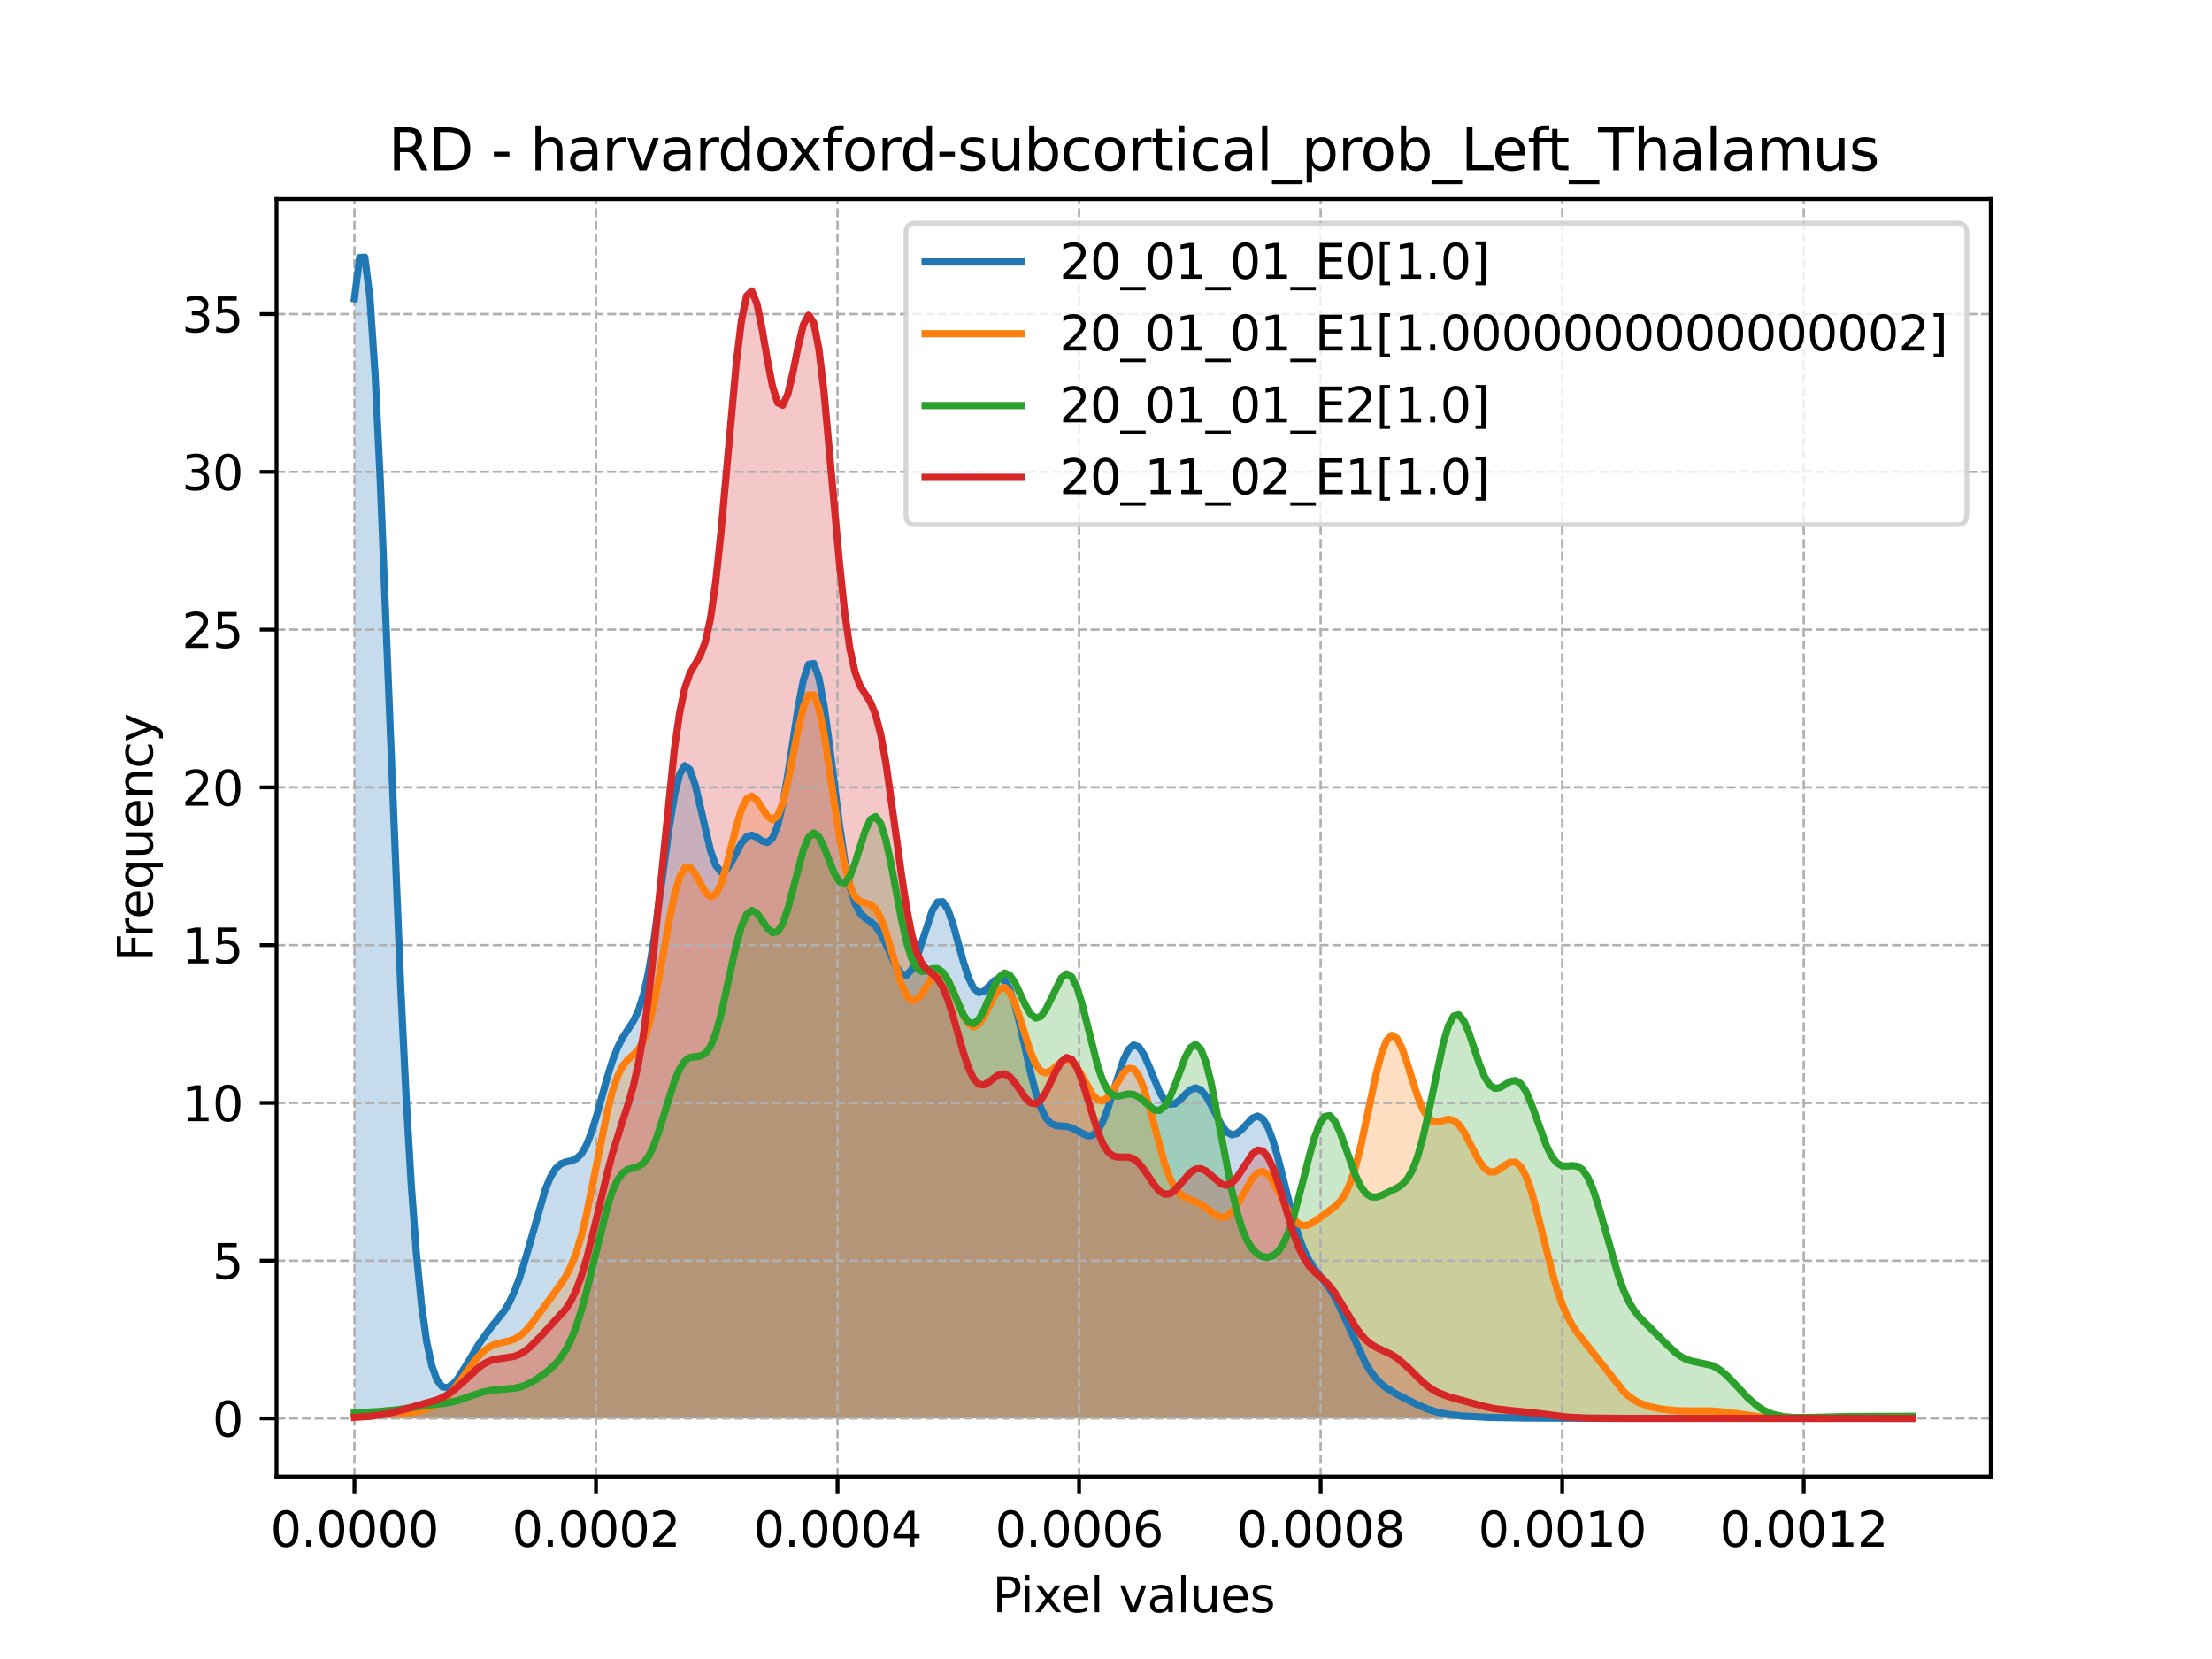 <?xml version="1.0" encoding="utf-8" standalone="no"?>
<!DOCTYPE svg PUBLIC "-//W3C//DTD SVG 1.1//EN"
  "http://www.w3.org/Graphics/SVG/1.1/DTD/svg11.dtd">
<svg xmlns:xlink="http://www.w3.org/1999/xlink" width="460.8pt" height="345.6pt" viewBox="0 0 460.8 345.6" xmlns="http://www.w3.org/2000/svg" version="1.1">
 <defs>
  <style type="text/css">*{stroke-linejoin: round; stroke-linecap: butt}</style>
 </defs>
 <g id="figure_1">
  <g id="patch_1">
   <path d="M 0 345.6 
L 460.8 345.6 
L 460.8 0 
L 0 0 
z
" style="fill: #ffffff"/>
  </g>
  <g id="axes_1">
   <g id="patch_2">
    <path d="M 57.6 307.584 
L 414.72 307.584 
L 414.72 41.472 
L 57.6 41.472 
z
" style="fill: #ffffff"/>
   </g>
   <g id="PolyCollection_1">
    <path d="M 73.833 62.227 
L 73.833 295.488 
L 74.908 295.488 
L 75.983 295.488 
L 77.058 295.488 
L 78.133 295.488 
L 79.208 295.488 
L 80.283 295.488 
L 81.358 295.488 
L 82.433 295.488 
L 83.508 295.488 
L 84.583 295.488 
L 85.658 295.488 
L 86.733 295.488 
L 87.808 295.488 
L 88.883 295.488 
L 89.958 295.488 
L 91.033 295.488 
L 92.108 295.488 
L 93.183 295.488 
L 94.258 295.488 
L 95.333 295.488 
L 96.408 295.488 
L 97.483 295.488 
L 98.558 295.488 
L 99.633 295.488 
L 100.708 295.488 
L 101.783 295.488 
L 102.858 295.488 
L 103.933 295.488 
L 105.008 295.488 
L 106.083 295.488 
L 107.158 295.488 
L 108.233 295.488 
L 109.308 295.488 
L 110.383 295.488 
L 111.458 295.488 
L 112.533 295.488 
L 113.608 295.488 
L 114.683 295.488 
L 115.758 295.488 
L 116.833 295.488 
L 117.908 295.488 
L 118.983 295.488 
L 120.058 295.488 
L 121.133 295.488 
L 122.208 295.488 
L 123.283 295.488 
L 124.358 295.488 
L 125.433 295.488 
L 126.508 295.488 
L 127.583 295.488 
L 128.658 295.488 
L 129.734 295.488 
L 130.809 295.488 
L 131.884 295.488 
L 132.959 295.488 
L 134.034 295.488 
L 135.109 295.488 
L 136.184 295.488 
L 137.259 295.488 
L 138.334 295.488 
L 139.409 295.488 
L 140.484 295.488 
L 141.559 295.488 
L 142.634 295.488 
L 143.709 295.488 
L 144.784 295.488 
L 145.859 295.488 
L 146.934 295.488 
L 148.009 295.488 
L 149.084 295.488 
L 150.159 295.488 
L 151.234 295.488 
L 152.309 295.488 
L 153.384 295.488 
L 154.459 295.488 
L 155.534 295.488 
L 156.609 295.488 
L 157.684 295.488 
L 158.759 295.488 
L 159.834 295.488 
L 160.909 295.488 
L 161.984 295.488 
L 163.059 295.488 
L 164.134 295.488 
L 165.209 295.488 
L 166.284 295.488 
L 167.359 295.488 
L 168.434 295.488 
L 169.509 295.488 
L 170.584 295.488 
L 171.659 295.488 
L 172.734 295.488 
L 173.809 295.488 
L 174.884 295.488 
L 175.959 295.488 
L 177.034 295.488 
L 178.109 295.488 
L 179.184 295.488 
L 180.259 295.488 
L 181.334 295.488 
L 182.409 295.488 
L 183.484 295.488 
L 184.559 295.488 
L 185.634 295.488 
L 186.709 295.488 
L 187.784 295.488 
L 188.859 295.488 
L 189.934 295.488 
L 191.009 295.488 
L 192.084 295.488 
L 193.159 295.488 
L 194.234 295.488 
L 195.309 295.488 
L 196.384 295.488 
L 197.459 295.488 
L 198.534 295.488 
L 199.609 295.488 
L 200.685 295.488 
L 201.76 295.488 
L 202.835 295.488 
L 203.91 295.488 
L 204.985 295.488 
L 206.06 295.488 
L 207.135 295.488 
L 208.21 295.488 
L 209.285 295.488 
L 210.36 295.488 
L 211.435 295.488 
L 212.51 295.488 
L 213.585 295.488 
L 214.66 295.488 
L 215.735 295.488 
L 216.81 295.488 
L 217.885 295.488 
L 218.96 295.488 
L 220.035 295.488 
L 221.11 295.488 
L 222.185 295.488 
L 223.26 295.488 
L 224.335 295.488 
L 225.41 295.488 
L 226.485 295.488 
L 227.56 295.488 
L 228.635 295.488 
L 229.71 295.488 
L 230.785 295.488 
L 231.86 295.488 
L 232.935 295.488 
L 234.01 295.488 
L 235.085 295.488 
L 236.16 295.488 
L 237.235 295.488 
L 238.31 295.488 
L 239.385 295.488 
L 240.46 295.488 
L 241.535 295.488 
L 242.61 295.488 
L 243.685 295.488 
L 244.76 295.488 
L 245.835 295.488 
L 246.91 295.488 
L 247.985 295.488 
L 249.06 295.488 
L 250.135 295.488 
L 251.21 295.488 
L 252.285 295.488 
L 253.36 295.488 
L 254.435 295.488 
L 255.51 295.488 
L 256.585 295.488 
L 257.66 295.488 
L 258.735 295.488 
L 259.81 295.488 
L 260.885 295.488 
L 261.96 295.488 
L 263.035 295.488 
L 264.11 295.488 
L 265.185 295.488 
L 266.26 295.488 
L 267.335 295.488 
L 268.41 295.488 
L 269.485 295.488 
L 270.56 295.488 
L 271.635 295.488 
L 272.711 295.488 
L 273.786 295.488 
L 274.861 295.488 
L 275.936 295.488 
L 277.011 295.488 
L 278.086 295.488 
L 279.161 295.488 
L 280.236 295.488 
L 281.311 295.488 
L 282.386 295.488 
L 283.461 295.488 
L 284.536 295.488 
L 285.611 295.488 
L 286.686 295.488 
L 287.761 295.488 
L 288.836 295.488 
L 289.911 295.488 
L 290.986 295.488 
L 292.061 295.488 
L 293.136 295.488 
L 294.211 295.488 
L 295.286 295.488 
L 296.361 295.488 
L 297.436 295.488 
L 298.511 295.488 
L 299.586 295.488 
L 300.661 295.488 
L 301.736 295.488 
L 302.811 295.488 
L 303.886 295.488 
L 304.961 295.488 
L 306.036 295.488 
L 307.111 295.488 
L 308.186 295.488 
L 309.261 295.488 
L 310.336 295.488 
L 311.411 295.488 
L 312.486 295.488 
L 313.561 295.488 
L 314.636 295.488 
L 315.711 295.488 
L 316.786 295.488 
L 317.861 295.488 
L 318.936 295.488 
L 320.011 295.488 
L 321.086 295.488 
L 322.161 295.488 
L 323.236 295.488 
L 324.311 295.488 
L 325.386 295.488 
L 326.461 295.488 
L 327.536 295.488 
L 328.611 295.488 
L 329.686 295.488 
L 330.761 295.488 
L 331.836 295.488 
L 332.911 295.488 
L 333.986 295.488 
L 335.061 295.488 
L 336.136 295.488 
L 337.211 295.488 
L 338.286 295.488 
L 339.361 295.488 
L 340.436 295.488 
L 341.511 295.488 
L 342.586 295.488 
L 343.662 295.488 
L 344.737 295.488 
L 345.812 295.488 
L 346.887 295.488 
L 347.962 295.488 
L 349.037 295.488 
L 350.112 295.488 
L 351.187 295.488 
L 352.262 295.488 
L 353.337 295.488 
L 354.412 295.488 
L 355.487 295.488 
L 356.562 295.488 
L 357.637 295.488 
L 358.712 295.488 
L 359.787 295.488 
L 360.862 295.488 
L 361.937 295.488 
L 363.012 295.488 
L 364.087 295.488 
L 365.162 295.488 
L 366.237 295.488 
L 367.312 295.488 
L 368.387 295.488 
L 369.462 295.488 
L 370.537 295.488 
L 371.612 295.488 
L 372.687 295.488 
L 373.762 295.488 
L 374.837 295.488 
L 375.912 295.488 
L 376.987 295.488 
L 378.062 295.488 
L 379.137 295.488 
L 380.212 295.488 
L 381.287 295.488 
L 382.362 295.488 
L 383.437 295.488 
L 384.512 295.488 
L 385.587 295.488 
L 386.662 295.488 
L 387.737 295.488 
L 388.812 295.488 
L 389.887 295.488 
L 390.962 295.488 
L 392.037 295.488 
L 393.112 295.488 
L 394.187 295.488 
L 395.262 295.488 
L 396.337 295.488 
L 397.412 295.488 
L 398.487 295.488 
L 398.487 295.476 
L 398.487 295.476 
L 397.412 295.475 
L 396.337 295.475 
L 395.262 295.474 
L 394.187 295.474 
L 393.112 295.473 
L 392.037 295.473 
L 390.962 295.472 
L 389.887 295.471 
L 388.812 295.469 
L 387.737 295.468 
L 386.662 295.466 
L 385.587 295.464 
L 384.512 295.462 
L 383.437 295.46 
L 382.362 295.457 
L 381.287 295.454 
L 380.212 295.45 
L 379.137 295.444 
L 378.062 295.438 
L 376.987 295.43 
L 375.912 295.422 
L 374.837 295.413 
L 373.762 295.404 
L 372.687 295.396 
L 371.612 295.391 
L 370.537 295.388 
L 369.462 295.389 
L 368.387 295.392 
L 367.312 295.398 
L 366.237 295.405 
L 365.162 295.414 
L 364.087 295.423 
L 363.012 295.432 
L 361.937 295.439 
L 360.862 295.446 
L 359.787 295.45 
L 358.712 295.454 
L 357.637 295.457 
L 356.562 295.458 
L 355.487 295.459 
L 354.412 295.459 
L 353.337 295.458 
L 352.262 295.457 
L 351.187 295.455 
L 350.112 295.452 
L 349.037 295.448 
L 347.962 295.444 
L 346.887 295.44 
L 345.812 295.437 
L 344.737 295.435 
L 343.662 295.434 
L 342.586 295.435 
L 341.511 295.438 
L 340.436 295.442 
L 339.361 295.447 
L 338.286 295.452 
L 337.211 295.458 
L 336.136 295.464 
L 335.061 295.469 
L 333.986 295.474 
L 332.911 295.477 
L 331.836 295.479 
L 330.761 295.48 
L 329.686 295.48 
L 328.611 295.478 
L 327.536 295.475 
L 326.461 295.47 
L 325.386 295.464 
L 324.311 295.456 
L 323.236 295.447 
L 322.161 295.438 
L 321.086 295.428 
L 320.011 295.417 
L 318.936 295.407 
L 317.861 295.397 
L 316.786 295.387 
L 315.711 295.376 
L 314.636 295.364 
L 313.561 295.348 
L 312.486 295.327 
L 311.411 295.301 
L 310.336 295.269 
L 309.261 295.23 
L 308.186 295.185 
L 307.111 295.133 
L 306.036 295.074 
L 304.961 295.003 
L 303.886 294.917 
L 302.811 294.808 
L 301.736 294.665 
L 300.661 294.477 
L 299.586 294.233 
L 298.511 293.926 
L 297.436 293.554 
L 296.361 293.12 
L 295.286 292.637 
L 294.211 292.119 
L 293.136 291.582 
L 292.061 291.033 
L 290.986 290.466 
L 289.911 289.855 
L 288.836 289.154 
L 287.761 288.297 
L 286.686 287.212 
L 285.611 285.833 
L 284.536 284.123 
L 283.461 282.083 
L 282.386 279.769 
L 281.311 277.286 
L 280.236 274.777 
L 279.161 272.396 
L 278.086 270.268 
L 277.011 268.46 
L 275.936 266.947 
L 274.861 265.609 
L 273.786 264.244 
L 272.711 262.603 
L 271.635 260.452 
L 270.56 257.633 
L 269.485 254.113 
L 268.41 250.021 
L 267.335 245.639 
L 266.26 241.356 
L 265.185 237.602 
L 264.11 234.748 
L 263.035 233.03 
L 261.96 232.483 
L 260.885 232.927 
L 259.81 233.999 
L 258.735 235.232 
L 257.66 236.153 
L 256.585 236.395 
L 255.51 235.777 
L 254.435 234.343 
L 253.36 232.347 
L 252.285 230.185 
L 251.21 228.295 
L 250.135 227.044 
L 249.06 226.628 
L 247.985 227.023 
L 246.91 227.986 
L 245.835 229.111 
L 244.76 229.932 
L 243.685 230.043 
L 242.61 229.206 
L 241.535 227.417 
L 240.46 224.924 
L 239.385 222.175 
L 238.31 219.722 
L 237.235 218.095 
L 236.16 217.682 
L 235.085 218.638 
L 234.01 220.854 
L 232.935 223.982 
L 231.86 227.519 
L 230.785 230.917 
L 229.71 233.711 
L 228.635 235.604 
L 227.56 236.525 
L 226.485 236.613 
L 225.41 236.16 
L 224.335 235.511 
L 223.26 234.961 
L 222.185 234.663 
L 221.11 234.579 
L 220.035 234.491 
L 218.96 234.056 
L 217.885 232.904 
L 216.81 230.753 
L 215.735 227.503 
L 214.66 223.29 
L 213.585 218.487 
L 212.51 213.636 
L 211.435 209.332 
L 210.36 206.09 
L 209.285 204.213 
L 208.21 203.717 
L 207.135 204.31 
L 206.06 205.455 
L 204.985 206.488 
L 203.91 206.779 
L 202.835 205.886 
L 201.76 203.667 
L 200.685 200.327 
L 199.609 196.376 
L 198.534 192.518 
L 197.459 189.48 
L 196.384 187.85 
L 195.309 187.924 
L 194.234 189.642 
L 193.159 192.596 
L 192.084 196.126 
L 191.009 199.476 
L 189.934 201.968 
L 188.859 203.152 
L 187.784 202.9 
L 186.709 201.415 
L 185.634 199.153 
L 184.559 196.683 
L 183.484 194.517 
L 182.409 192.954 
L 181.334 191.983 
L 180.259 191.271 
L 179.184 190.236 
L 178.109 188.202 
L 177.034 184.594 
L 175.959 179.118 
L 174.884 171.892 
L 173.809 163.478 
L 172.734 154.809 
L 171.659 147.017 
L 170.584 141.205 
L 169.509 138.21 
L 168.434 138.411 
L 167.359 141.65 
L 166.284 147.256 
L 165.209 154.195 
L 164.134 161.294 
L 163.059 167.488 
L 161.984 172.036 
L 160.909 174.651 
L 159.834 175.518 
L 158.759 175.197 
L 157.684 174.44 
L 156.609 173.977 
L 155.534 174.316 
L 154.459 175.602 
L 153.384 177.594 
L 152.309 179.73 
L 151.234 181.292 
L 150.159 181.607 
L 149.084 180.25 
L 148.009 177.179 
L 146.934 172.791 
L 145.859 167.854 
L 144.784 163.36 
L 143.709 160.309 
L 142.634 159.498 
L 141.559 161.342 
L 140.484 165.794 
L 139.409 172.361 
L 138.334 180.224 
L 137.259 188.419 
L 136.184 196.044 
L 135.109 202.435 
L 134.034 207.274 
L 132.959 210.62 
L 131.884 212.837 
L 130.809 214.476 
L 129.734 216.111 
L 128.658 218.2 
L 127.583 220.98 
L 126.508 224.429 
L 125.433 228.296 
L 124.358 232.19 
L 123.283 235.69 
L 122.208 238.462 
L 121.133 240.344 
L 120.058 241.385 
L 118.983 241.825 
L 117.908 242.041 
L 116.833 242.45 
L 115.758 243.414 
L 114.683 245.169 
L 113.608 247.775 
L 112.533 251.117 
L 111.458 254.945 
L 110.383 258.938 
L 109.308 262.774 
L 108.233 266.198 
L 107.158 269.064 
L 106.083 271.346 
L 105.008 273.128 
L 103.933 274.569 
L 102.858 275.853 
L 101.783 277.148 
L 100.708 278.574 
L 99.633 280.182 
L 98.558 281.953 
L 97.483 283.806 
L 96.408 285.616 
L 95.333 287.225 
L 94.258 288.453 
L 93.183 289.087 
L 92.108 288.87 
L 91.033 287.484 
L 89.958 284.526 
L 88.883 279.508 
L 87.808 271.878 
L 86.733 261.08 
L 85.658 246.647 
L 84.583 228.33 
L 83.508 206.241 
L 82.433 180.973 
L 81.358 153.669 
L 80.283 126.002 
L 79.208 100.037 
L 78.133 78.002 
L 77.058 61.976 
L 75.983 53.568 
L 74.908 53.655 
L 73.833 62.227 
z
" clip-path="url(#p1ff7381f09)" style="fill: #1f77b4; fill-opacity: 0.25"/>
   </g>
   <g id="PolyCollection_2">
    <path d="M 73.833 294.674 
L 73.833 295.488 
L 74.908 295.488 
L 75.983 295.488 
L 77.058 295.488 
L 78.133 295.488 
L 79.208 295.488 
L 80.283 295.488 
L 81.358 295.488 
L 82.433 295.488 
L 83.508 295.488 
L 84.583 295.488 
L 85.658 295.488 
L 86.733 295.488 
L 87.808 295.488 
L 88.883 295.488 
L 89.958 295.488 
L 91.033 295.488 
L 92.108 295.488 
L 93.183 295.488 
L 94.258 295.488 
L 95.333 295.488 
L 96.408 295.488 
L 97.483 295.488 
L 98.558 295.488 
L 99.633 295.488 
L 100.708 295.488 
L 101.783 295.488 
L 102.858 295.488 
L 103.933 295.488 
L 105.008 295.488 
L 106.083 295.488 
L 107.158 295.488 
L 108.233 295.488 
L 109.308 295.488 
L 110.383 295.488 
L 111.458 295.488 
L 112.533 295.488 
L 113.608 295.488 
L 114.683 295.488 
L 115.758 295.488 
L 116.833 295.488 
L 117.908 295.488 
L 118.983 295.488 
L 120.058 295.488 
L 121.133 295.488 
L 122.208 295.488 
L 123.283 295.488 
L 124.358 295.488 
L 125.433 295.488 
L 126.508 295.488 
L 127.583 295.488 
L 128.658 295.488 
L 129.734 295.488 
L 130.809 295.488 
L 131.884 295.488 
L 132.959 295.488 
L 134.034 295.488 
L 135.109 295.488 
L 136.184 295.488 
L 137.259 295.488 
L 138.334 295.488 
L 139.409 295.488 
L 140.484 295.488 
L 141.559 295.488 
L 142.634 295.488 
L 143.709 295.488 
L 144.784 295.488 
L 145.859 295.488 
L 146.934 295.488 
L 148.009 295.488 
L 149.084 295.488 
L 150.159 295.488 
L 151.234 295.488 
L 152.309 295.488 
L 153.384 295.488 
L 154.459 295.488 
L 155.534 295.488 
L 156.609 295.488 
L 157.684 295.488 
L 158.759 295.488 
L 159.834 295.488 
L 160.909 295.488 
L 161.984 295.488 
L 163.059 295.488 
L 164.134 295.488 
L 165.209 295.488 
L 166.284 295.488 
L 167.359 295.488 
L 168.434 295.488 
L 169.509 295.488 
L 170.584 295.488 
L 171.659 295.488 
L 172.734 295.488 
L 173.809 295.488 
L 174.884 295.488 
L 175.959 295.488 
L 177.034 295.488 
L 178.109 295.488 
L 179.184 295.488 
L 180.259 295.488 
L 181.334 295.488 
L 182.409 295.488 
L 183.484 295.488 
L 184.559 295.488 
L 185.634 295.488 
L 186.709 295.488 
L 187.784 295.488 
L 188.859 295.488 
L 189.934 295.488 
L 191.009 295.488 
L 192.084 295.488 
L 193.159 295.488 
L 194.234 295.488 
L 195.309 295.488 
L 196.384 295.488 
L 197.459 295.488 
L 198.534 295.488 
L 199.609 295.488 
L 200.685 295.488 
L 201.76 295.488 
L 202.835 295.488 
L 203.91 295.488 
L 204.985 295.488 
L 206.06 295.488 
L 207.135 295.488 
L 208.21 295.488 
L 209.285 295.488 
L 210.36 295.488 
L 211.435 295.488 
L 212.51 295.488 
L 213.585 295.488 
L 214.66 295.488 
L 215.735 295.488 
L 216.81 295.488 
L 217.885 295.488 
L 218.96 295.488 
L 220.035 295.488 
L 221.11 295.488 
L 222.185 295.488 
L 223.26 295.488 
L 224.335 295.488 
L 225.41 295.488 
L 226.485 295.488 
L 227.56 295.488 
L 228.635 295.488 
L 229.71 295.488 
L 230.785 295.488 
L 231.86 295.488 
L 232.935 295.488 
L 234.01 295.488 
L 235.085 295.488 
L 236.16 295.488 
L 237.235 295.488 
L 238.31 295.488 
L 239.385 295.488 
L 240.46 295.488 
L 241.535 295.488 
L 242.61 295.488 
L 243.685 295.488 
L 244.76 295.488 
L 245.835 295.488 
L 246.91 295.488 
L 247.985 295.488 
L 249.06 295.488 
L 250.135 295.488 
L 251.21 295.488 
L 252.285 295.488 
L 253.36 295.488 
L 254.435 295.488 
L 255.51 295.488 
L 256.585 295.488 
L 257.66 295.488 
L 258.735 295.488 
L 259.81 295.488 
L 260.885 295.488 
L 261.96 295.488 
L 263.035 295.488 
L 264.11 295.488 
L 265.185 295.488 
L 266.26 295.488 
L 267.335 295.488 
L 268.41 295.488 
L 269.485 295.488 
L 270.56 295.488 
L 271.635 295.488 
L 272.711 295.488 
L 273.786 295.488 
L 274.861 295.488 
L 275.936 295.488 
L 277.011 295.488 
L 278.086 295.488 
L 279.161 295.488 
L 280.236 295.488 
L 281.311 295.488 
L 282.386 295.488 
L 283.461 295.488 
L 284.536 295.488 
L 285.611 295.488 
L 286.686 295.488 
L 287.761 295.488 
L 288.836 295.488 
L 289.911 295.488 
L 290.986 295.488 
L 292.061 295.488 
L 293.136 295.488 
L 294.211 295.488 
L 295.286 295.488 
L 296.361 295.488 
L 297.436 295.488 
L 298.511 295.488 
L 299.586 295.488 
L 300.661 295.488 
L 301.736 295.488 
L 302.811 295.488 
L 303.886 295.488 
L 304.961 295.488 
L 306.036 295.488 
L 307.111 295.488 
L 308.186 295.488 
L 309.261 295.488 
L 310.336 295.488 
L 311.411 295.488 
L 312.486 295.488 
L 313.561 295.488 
L 314.636 295.488 
L 315.711 295.488 
L 316.786 295.488 
L 317.861 295.488 
L 318.936 295.488 
L 320.011 295.488 
L 321.086 295.488 
L 322.161 295.488 
L 323.236 295.488 
L 324.311 295.488 
L 325.386 295.488 
L 326.461 295.488 
L 327.536 295.488 
L 328.611 295.488 
L 329.686 295.488 
L 330.761 295.488 
L 331.836 295.488 
L 332.911 295.488 
L 333.986 295.488 
L 335.061 295.488 
L 336.136 295.488 
L 337.211 295.488 
L 338.286 295.488 
L 339.361 295.488 
L 340.436 295.488 
L 341.511 295.488 
L 342.586 295.488 
L 343.662 295.488 
L 344.737 295.488 
L 345.812 295.488 
L 346.887 295.488 
L 347.962 295.488 
L 349.037 295.488 
L 350.112 295.488 
L 351.187 295.488 
L 352.262 295.488 
L 353.337 295.488 
L 354.412 295.488 
L 355.487 295.488 
L 356.562 295.488 
L 357.637 295.488 
L 358.712 295.488 
L 359.787 295.488 
L 360.862 295.488 
L 361.937 295.488 
L 363.012 295.488 
L 364.087 295.488 
L 365.162 295.488 
L 366.237 295.488 
L 367.312 295.488 
L 368.387 295.488 
L 369.462 295.488 
L 370.537 295.488 
L 371.612 295.488 
L 372.687 295.488 
L 373.762 295.488 
L 374.837 295.488 
L 375.912 295.488 
L 376.987 295.488 
L 378.062 295.488 
L 379.137 295.488 
L 380.212 295.488 
L 381.287 295.488 
L 382.362 295.488 
L 383.437 295.488 
L 384.512 295.488 
L 385.587 295.488 
L 386.662 295.488 
L 387.737 295.488 
L 388.812 295.488 
L 389.887 295.488 
L 390.962 295.488 
L 392.037 295.488 
L 393.112 295.488 
L 394.187 295.488 
L 395.262 295.488 
L 396.337 295.488 
L 397.412 295.488 
L 398.487 295.488 
L 398.487 295.281 
L 398.487 295.281 
L 397.412 295.273 
L 396.337 295.273 
L 395.262 295.28 
L 394.187 295.293 
L 393.112 295.312 
L 392.037 295.334 
L 390.962 295.357 
L 389.887 295.38 
L 388.812 295.401 
L 387.737 295.419 
L 386.662 295.434 
L 385.587 295.446 
L 384.512 295.455 
L 383.437 295.462 
L 382.362 295.467 
L 381.287 295.471 
L 380.212 295.474 
L 379.137 295.476 
L 378.062 295.478 
L 376.987 295.478 
L 375.912 295.478 
L 374.837 295.475 
L 373.762 295.469 
L 372.687 295.458 
L 371.612 295.44 
L 370.537 295.412 
L 369.462 295.371 
L 368.387 295.313 
L 367.312 295.235 
L 366.237 295.134 
L 365.162 295.01 
L 364.087 294.865 
L 363.012 294.704 
L 361.937 294.535 
L 360.862 294.369 
L 359.787 294.216 
L 358.712 294.088 
L 357.637 293.992 
L 356.562 293.932 
L 355.487 293.906 
L 354.412 293.906 
L 353.337 293.92 
L 352.262 293.935 
L 351.187 293.937 
L 350.112 293.914 
L 349.037 293.861 
L 347.962 293.773 
L 346.887 293.65 
L 345.812 293.491 
L 344.737 293.288 
L 343.662 293.029 
L 342.586 292.69 
L 341.511 292.242 
L 340.436 291.651 
L 339.361 290.886 
L 338.286 289.929 
L 337.211 288.78 
L 336.136 287.466 
L 335.061 286.036 
L 333.986 284.556 
L 332.911 283.092 
L 331.836 281.691 
L 330.761 280.361 
L 329.686 279.058 
L 328.611 277.68 
L 327.536 276.08 
L 326.461 274.09 
L 325.386 271.564 
L 324.311 268.417 
L 323.236 264.665 
L 322.161 260.449 
L 321.086 256.023 
L 320.011 251.728 
L 318.936 247.93 
L 317.861 244.95 
L 316.786 242.992 
L 315.711 242.092 
L 314.636 242.102 
L 313.561 242.715 
L 312.486 243.522 
L 311.411 244.107 
L 310.336 244.131 
L 309.261 243.411 
L 308.186 241.959 
L 307.111 239.973 
L 306.036 237.784 
L 304.961 235.766 
L 303.886 234.239 
L 302.811 233.379 
L 301.736 233.167 
L 300.661 233.384 
L 299.586 233.662 
L 298.511 233.576 
L 297.436 232.756 
L 296.361 230.991 
L 295.286 228.303 
L 294.211 224.961 
L 293.136 221.448 
L 292.061 218.358 
L 290.986 216.283 
L 289.911 215.68 
L 288.836 216.781 
L 287.761 219.541 
L 286.686 223.651 
L 285.611 228.613 
L 284.536 233.843 
L 283.461 238.787 
L 282.386 243.026 
L 281.311 246.339 
L 280.236 248.711 
L 279.161 250.299 
L 278.086 251.361 
L 277.011 252.17 
L 275.936 252.928 
L 274.861 253.721 
L 273.786 254.501 
L 272.711 255.109 
L 271.635 255.337 
L 270.56 254.997 
L 269.485 253.99 
L 268.41 252.353 
L 267.335 250.271 
L 266.26 248.049 
L 265.185 246.05 
L 264.11 244.621 
L 263.035 244.013 
L 261.96 244.32 
L 260.885 245.465 
L 259.81 247.208 
L 258.735 249.207 
L 257.66 251.094 
L 256.585 252.552 
L 255.51 253.388 
L 254.435 253.558 
L 253.36 253.169 
L 252.285 252.429 
L 251.21 251.583 
L 250.135 250.836 
L 249.06 250.285 
L 247.985 249.887 
L 246.91 249.464 
L 245.835 248.747 
L 244.76 247.451 
L 243.685 245.359 
L 242.61 242.4 
L 241.535 238.693 
L 240.46 234.547 
L 239.385 230.41 
L 238.31 226.785 
L 237.235 224.116 
L 236.16 222.689 
L 235.085 222.561 
L 234.01 223.539 
L 232.935 225.222 
L 231.86 227.083 
L 230.785 228.594 
L 229.71 229.34 
L 228.635 229.117 
L 227.56 227.966 
L 226.485 226.161 
L 225.41 224.128 
L 224.335 222.333 
L 223.26 221.157 
L 222.185 220.796 
L 221.11 221.202 
L 220.035 222.097 
L 218.96 223.033 
L 217.885 223.516 
L 216.81 223.124 
L 215.735 221.635 
L 214.66 219.085 
L 213.585 215.779 
L 212.51 212.228 
L 211.435 209.031 
L 210.36 206.737 
L 209.285 205.706 
L 208.21 206.023 
L 207.135 207.472 
L 206.06 209.582 
L 204.985 211.741 
L 203.91 213.339 
L 202.835 213.918 
L 201.76 213.278 
L 200.685 211.528 
L 199.609 209.049 
L 198.534 206.403 
L 197.459 204.183 
L 196.384 202.867 
L 195.309 202.69 
L 194.234 203.581 
L 193.159 205.181 
L 192.084 206.928 
L 191.009 208.193 
L 189.934 208.446 
L 188.859 207.384 
L 187.784 205.013 
L 186.709 201.648 
L 185.634 197.827 
L 184.559 194.177 
L 183.484 191.241 
L 182.409 189.326 
L 181.334 188.408 
L 180.259 188.121 
L 179.184 187.837 
L 178.109 186.822 
L 177.034 184.427 
L 175.959 180.279 
L 174.884 174.407 
L 173.809 167.281 
L 172.734 159.741 
L 171.659 152.834 
L 170.584 147.587 
L 169.509 144.778 
L 168.434 144.756 
L 167.359 147.355 
L 166.284 151.927 
L 165.209 157.488 
L 164.134 162.939 
L 163.059 167.309 
L 161.984 169.97 
L 160.909 170.756 
L 159.834 169.979 
L 158.759 168.327 
L 157.684 166.67 
L 156.609 165.842 
L 155.534 166.423 
L 154.459 168.607 
L 153.384 172.157 
L 152.309 176.478 
L 151.234 180.776 
L 150.159 184.26 
L 149.084 186.346 
L 148.009 186.803 
L 146.934 185.812 
L 145.859 183.923 
L 144.784 181.923 
L 143.709 180.649 
L 142.634 180.793 
L 141.559 182.745 
L 140.484 186.514 
L 139.409 191.738 
L 138.334 197.78 
L 137.259 203.887 
L 136.184 209.363 
L 135.109 213.719 
L 134.034 216.774 
L 132.959 218.665 
L 131.884 219.797 
L 130.809 220.729 
L 129.734 222.03 
L 128.658 224.155 
L 127.583 227.347 
L 126.508 231.6 
L 125.433 236.685 
L 124.358 242.216 
L 123.283 247.746 
L 122.208 252.869 
L 121.133 257.295 
L 120.058 260.889 
L 118.983 263.676 
L 117.908 265.804 
L 116.833 267.488 
L 115.758 268.951 
L 114.683 270.366 
L 113.608 271.827 
L 112.533 273.343 
L 111.458 274.85 
L 110.383 276.247 
L 109.308 277.433 
L 108.233 278.341 
L 107.158 278.958 
L 106.083 279.333 
L 105.008 279.568 
L 103.933 279.79 
L 102.858 280.127 
L 101.783 280.681 
L 100.708 281.508 
L 99.633 282.608 
L 98.558 283.935 
L 97.483 285.407 
L 96.408 286.925 
L 95.333 288.391 
L 94.258 289.726 
L 93.183 290.879 
L 92.108 291.829 
L 91.033 292.577 
L 89.958 293.147 
L 88.883 293.57 
L 87.808 293.881 
L 86.733 294.108 
L 85.658 294.275 
L 84.583 294.398 
L 83.508 294.485 
L 82.433 294.543 
L 81.358 294.576 
L 80.283 294.589 
L 79.208 294.59 
L 78.133 294.587 
L 77.058 294.587 
L 75.983 294.598 
L 74.908 294.627 
L 73.833 294.674 
z
" clip-path="url(#p1ff7381f09)" style="fill: #ff7f0e; fill-opacity: 0.25"/>
   </g>
   <g id="PolyCollection_3">
    <path d="M 73.833 294.342 
L 73.833 295.488 
L 74.908 295.488 
L 75.983 295.488 
L 77.058 295.488 
L 78.133 295.488 
L 79.208 295.488 
L 80.283 295.488 
L 81.358 295.488 
L 82.433 295.488 
L 83.508 295.488 
L 84.583 295.488 
L 85.658 295.488 
L 86.733 295.488 
L 87.808 295.488 
L 88.883 295.488 
L 89.958 295.488 
L 91.033 295.488 
L 92.108 295.488 
L 93.183 295.488 
L 94.258 295.488 
L 95.333 295.488 
L 96.408 295.488 
L 97.483 295.488 
L 98.558 295.488 
L 99.633 295.488 
L 100.708 295.488 
L 101.783 295.488 
L 102.858 295.488 
L 103.933 295.488 
L 105.008 295.488 
L 106.083 295.488 
L 107.158 295.488 
L 108.233 295.488 
L 109.308 295.488 
L 110.383 295.488 
L 111.458 295.488 
L 112.533 295.488 
L 113.608 295.488 
L 114.683 295.488 
L 115.758 295.488 
L 116.833 295.488 
L 117.908 295.488 
L 118.983 295.488 
L 120.058 295.488 
L 121.133 295.488 
L 122.208 295.488 
L 123.283 295.488 
L 124.358 295.488 
L 125.433 295.488 
L 126.508 295.488 
L 127.583 295.488 
L 128.658 295.488 
L 129.734 295.488 
L 130.809 295.488 
L 131.884 295.488 
L 132.959 295.488 
L 134.034 295.488 
L 135.109 295.488 
L 136.184 295.488 
L 137.259 295.488 
L 138.334 295.488 
L 139.409 295.488 
L 140.484 295.488 
L 141.559 295.488 
L 142.634 295.488 
L 143.709 295.488 
L 144.784 295.488 
L 145.859 295.488 
L 146.934 295.488 
L 148.009 295.488 
L 149.084 295.488 
L 150.159 295.488 
L 151.234 295.488 
L 152.309 295.488 
L 153.384 295.488 
L 154.459 295.488 
L 155.534 295.488 
L 156.609 295.488 
L 157.684 295.488 
L 158.759 295.488 
L 159.834 295.488 
L 160.909 295.488 
L 161.984 295.488 
L 163.059 295.488 
L 164.134 295.488 
L 165.209 295.488 
L 166.284 295.488 
L 167.359 295.488 
L 168.434 295.488 
L 169.509 295.488 
L 170.584 295.488 
L 171.659 295.488 
L 172.734 295.488 
L 173.809 295.488 
L 174.884 295.488 
L 175.959 295.488 
L 177.034 295.488 
L 178.109 295.488 
L 179.184 295.488 
L 180.259 295.488 
L 181.334 295.488 
L 182.409 295.488 
L 183.484 295.488 
L 184.559 295.488 
L 185.634 295.488 
L 186.709 295.488 
L 187.784 295.488 
L 188.859 295.488 
L 189.934 295.488 
L 191.009 295.488 
L 192.084 295.488 
L 193.159 295.488 
L 194.234 295.488 
L 195.309 295.488 
L 196.384 295.488 
L 197.459 295.488 
L 198.534 295.488 
L 199.609 295.488 
L 200.685 295.488 
L 201.76 295.488 
L 202.835 295.488 
L 203.91 295.488 
L 204.985 295.488 
L 206.06 295.488 
L 207.135 295.488 
L 208.21 295.488 
L 209.285 295.488 
L 210.36 295.488 
L 211.435 295.488 
L 212.51 295.488 
L 213.585 295.488 
L 214.66 295.488 
L 215.735 295.488 
L 216.81 295.488 
L 217.885 295.488 
L 218.96 295.488 
L 220.035 295.488 
L 221.11 295.488 
L 222.185 295.488 
L 223.26 295.488 
L 224.335 295.488 
L 225.41 295.488 
L 226.485 295.488 
L 227.56 295.488 
L 228.635 295.488 
L 229.71 295.488 
L 230.785 295.488 
L 231.86 295.488 
L 232.935 295.488 
L 234.01 295.488 
L 235.085 295.488 
L 236.16 295.488 
L 237.235 295.488 
L 238.31 295.488 
L 239.385 295.488 
L 240.46 295.488 
L 241.535 295.488 
L 242.61 295.488 
L 243.685 295.488 
L 244.76 295.488 
L 245.835 295.488 
L 246.91 295.488 
L 247.985 295.488 
L 249.06 295.488 
L 250.135 295.488 
L 251.21 295.488 
L 252.285 295.488 
L 253.36 295.488 
L 254.435 295.488 
L 255.51 295.488 
L 256.585 295.488 
L 257.66 295.488 
L 258.735 295.488 
L 259.81 295.488 
L 260.885 295.488 
L 261.96 295.488 
L 263.035 295.488 
L 264.11 295.488 
L 265.185 295.488 
L 266.26 295.488 
L 267.335 295.488 
L 268.41 295.488 
L 269.485 295.488 
L 270.56 295.488 
L 271.635 295.488 
L 272.711 295.488 
L 273.786 295.488 
L 274.861 295.488 
L 275.936 295.488 
L 277.011 295.488 
L 278.086 295.488 
L 279.161 295.488 
L 280.236 295.488 
L 281.311 295.488 
L 282.386 295.488 
L 283.461 295.488 
L 284.536 295.488 
L 285.611 295.488 
L 286.686 295.488 
L 287.761 295.488 
L 288.836 295.488 
L 289.911 295.488 
L 290.986 295.488 
L 292.061 295.488 
L 293.136 295.488 
L 294.211 295.488 
L 295.286 295.488 
L 296.361 295.488 
L 297.436 295.488 
L 298.511 295.488 
L 299.586 295.488 
L 300.661 295.488 
L 301.736 295.488 
L 302.811 295.488 
L 303.886 295.488 
L 304.961 295.488 
L 306.036 295.488 
L 307.111 295.488 
L 308.186 295.488 
L 309.261 295.488 
L 310.336 295.488 
L 311.411 295.488 
L 312.486 295.488 
L 313.561 295.488 
L 314.636 295.488 
L 315.711 295.488 
L 316.786 295.488 
L 317.861 295.488 
L 318.936 295.488 
L 320.011 295.488 
L 321.086 295.488 
L 322.161 295.488 
L 323.236 295.488 
L 324.311 295.488 
L 325.386 295.488 
L 326.461 295.488 
L 327.536 295.488 
L 328.611 295.488 
L 329.686 295.488 
L 330.761 295.488 
L 331.836 295.488 
L 332.911 295.488 
L 333.986 295.488 
L 335.061 295.488 
L 336.136 295.488 
L 337.211 295.488 
L 338.286 295.488 
L 339.361 295.488 
L 340.436 295.488 
L 341.511 295.488 
L 342.586 295.488 
L 343.662 295.488 
L 344.737 295.488 
L 345.812 295.488 
L 346.887 295.488 
L 347.962 295.488 
L 349.037 295.488 
L 350.112 295.488 
L 351.187 295.488 
L 352.262 295.488 
L 353.337 295.488 
L 354.412 295.488 
L 355.487 295.488 
L 356.562 295.488 
L 357.637 295.488 
L 358.712 295.488 
L 359.787 295.488 
L 360.862 295.488 
L 361.937 295.488 
L 363.012 295.488 
L 364.087 295.488 
L 365.162 295.488 
L 366.237 295.488 
L 367.312 295.488 
L 368.387 295.488 
L 369.462 295.488 
L 370.537 295.488 
L 371.612 295.488 
L 372.687 295.488 
L 373.762 295.488 
L 374.837 295.488 
L 375.912 295.488 
L 376.987 295.488 
L 378.062 295.488 
L 379.137 295.488 
L 380.212 295.488 
L 381.287 295.488 
L 382.362 295.488 
L 383.437 295.488 
L 384.512 295.488 
L 385.587 295.488 
L 386.662 295.488 
L 387.737 295.488 
L 388.812 295.488 
L 389.887 295.488 
L 390.962 295.488 
L 392.037 295.488 
L 393.112 295.488 
L 394.187 295.488 
L 395.262 295.488 
L 396.337 295.488 
L 397.412 295.488 
L 398.487 295.488 
L 398.487 295.038 
L 398.487 295.038 
L 397.412 295.015 
L 396.337 295.005 
L 395.262 295.006 
L 394.187 295.017 
L 393.112 295.034 
L 392.037 295.052 
L 390.962 295.068 
L 389.887 295.079 
L 388.812 295.085 
L 387.737 295.086 
L 386.662 295.084 
L 385.587 295.083 
L 384.512 295.085 
L 383.437 295.094 
L 382.362 295.111 
L 381.287 295.137 
L 380.212 295.17 
L 379.137 295.207 
L 378.062 295.245 
L 376.987 295.279 
L 375.912 295.303 
L 374.837 295.311 
L 373.762 295.292 
L 372.687 295.236 
L 371.612 295.126 
L 370.537 294.943 
L 369.462 294.665 
L 368.387 294.268 
L 367.312 293.728 
L 366.237 293.031 
L 365.162 292.172 
L 364.087 291.166 
L 363.012 290.045 
L 361.937 288.865 
L 360.862 287.695 
L 359.787 286.609 
L 358.712 285.676 
L 357.637 284.943 
L 356.562 284.424 
L 355.487 284.094 
L 354.412 283.892 
L 353.337 283.728 
L 352.262 283.506 
L 351.187 283.137 
L 350.112 282.568 
L 349.037 281.786 
L 347.962 280.823 
L 346.887 279.745 
L 345.812 278.631 
L 344.737 277.544 
L 343.662 276.506 
L 342.586 275.477 
L 341.511 274.358 
L 340.436 272.998 
L 339.361 271.233 
L 338.286 268.929 
L 337.211 266.02 
L 336.136 262.554 
L 335.061 258.694 
L 333.986 254.71 
L 332.911 250.934 
L 331.836 247.693 
L 330.761 245.236 
L 329.686 243.676 
L 328.611 242.948 
L 327.536 242.82 
L 326.461 242.929 
L 325.386 242.865 
L 324.311 242.264 
L 323.236 240.892 
L 322.161 238.71 
L 321.086 235.885 
L 320.011 232.758 
L 318.936 229.763 
L 317.861 227.321 
L 316.786 225.73 
L 315.711 225.092 
L 314.636 225.27 
L 313.561 225.921 
L 312.486 226.571 
L 311.411 226.733 
L 310.336 226.03 
L 309.261 224.298 
L 308.186 221.646 
L 307.111 218.441 
L 306.036 215.247 
L 304.961 212.699 
L 303.886 211.374 
L 302.811 211.66 
L 301.736 213.678 
L 300.661 217.257 
L 299.586 221.978 
L 298.511 227.267 
L 297.436 232.52 
L 296.361 237.216 
L 295.286 241.015 
L 294.211 243.795 
L 293.136 245.638 
L 292.061 246.775 
L 290.986 247.491 
L 289.911 248.037 
L 288.836 248.557 
L 287.761 249.047 
L 286.686 249.371 
L 285.611 249.302 
L 284.536 248.609 
L 283.461 247.137 
L 282.386 244.876 
L 281.311 241.998 
L 280.236 238.845 
L 279.161 235.878 
L 278.086 233.588 
L 277.011 232.402 
L 275.936 232.589 
L 274.861 234.212 
L 273.786 237.113 
L 272.711 240.948 
L 271.635 245.263 
L 270.56 249.581 
L 269.485 253.49 
L 268.41 256.709 
L 267.335 259.108 
L 266.26 260.699 
L 265.185 261.592 
L 264.11 261.923 
L 263.035 261.799 
L 261.96 261.242 
L 260.885 260.18 
L 259.81 258.46 
L 258.735 255.905 
L 257.66 252.381 
L 256.585 247.868 
L 255.51 242.515 
L 254.435 236.656 
L 253.36 230.779 
L 252.285 225.454 
L 251.21 221.233 
L 250.135 218.534 
L 249.06 217.56 
L 247.985 218.24 
L 246.91 220.247 
L 245.835 223.055 
L 244.76 226.053 
L 243.685 228.672 
L 242.61 230.492 
L 241.535 231.327 
L 240.46 231.237 
L 239.385 230.486 
L 238.31 229.458 
L 237.235 228.535 
L 236.16 227.989 
L 235.085 227.9 
L 234.01 228.131 
L 232.935 228.364 
L 231.86 228.178 
L 230.785 227.176 
L 229.71 225.098 
L 228.635 221.913 
L 227.56 217.853 
L 226.485 213.382 
L 225.41 209.109 
L 224.335 205.651 
L 223.26 203.492 
L 222.185 202.866 
L 221.11 203.699 
L 220.035 205.617 
L 218.96 208.031 
L 217.885 210.273 
L 216.81 211.75 
L 215.735 212.085 
L 214.66 211.199 
L 213.585 209.328 
L 212.51 206.958 
L 211.435 204.702 
L 210.36 203.145 
L 209.285 202.699 
L 208.21 203.498 
L 207.135 205.368 
L 206.06 207.867 
L 204.985 210.399 
L 203.91 212.357 
L 202.835 213.275 
L 201.76 212.937 
L 200.685 211.431 
L 199.609 209.11 
L 198.534 206.502 
L 197.459 204.163 
L 196.384 202.525 
L 195.309 201.774 
L 194.234 201.795 
L 193.159 202.188 
L 192.084 202.37 
L 191.009 201.722 
L 189.934 199.764 
L 188.859 196.293 
L 187.784 191.464 
L 186.709 185.786 
L 185.634 180.023 
L 184.559 175.032 
L 183.484 171.566 
L 182.409 170.094 
L 181.334 170.688 
L 180.259 173.001 
L 179.184 176.334 
L 178.109 179.808 
L 177.034 182.561 
L 175.959 183.95 
L 174.884 183.704 
L 173.809 181.978 
L 172.734 179.306 
L 171.659 176.474 
L 170.584 174.312 
L 169.509 173.503 
L 168.434 174.408 
L 167.359 176.986 
L 166.284 180.81 
L 165.209 185.175 
L 164.134 189.272 
L 163.059 192.391 
L 161.984 194.084 
L 160.909 194.277 
L 159.834 193.271 
L 158.759 191.672 
L 157.684 190.232 
L 156.609 189.67 
L 155.534 190.501 
L 154.459 192.921 
L 153.384 196.771 
L 152.309 201.585 
L 151.234 206.715 
L 150.159 211.482 
L 149.084 215.342 
L 148.009 217.996 
L 146.934 219.45 
L 145.859 219.988 
L 144.784 220.086 
L 143.709 220.286 
L 142.634 221.06 
L 141.559 222.696 
L 140.484 225.241 
L 139.409 228.506 
L 138.334 232.122 
L 137.259 235.642 
L 136.184 238.66 
L 135.109 240.904 
L 134.034 242.303 
L 132.959 242.995 
L 131.884 243.291 
L 130.809 243.598 
L 129.734 244.322 
L 128.658 245.786 
L 127.583 248.159 
L 126.508 251.437 
L 125.433 255.453 
L 124.358 259.926 
L 123.283 264.522 
L 122.208 268.924 
L 121.133 272.884 
L 120.058 276.252 
L 118.983 278.985 
L 117.908 281.128 
L 116.833 282.784 
L 115.758 284.078 
L 114.683 285.129 
L 113.608 286.026 
L 112.533 286.818 
L 111.458 287.519 
L 110.383 288.123 
L 109.308 288.609 
L 108.233 288.968 
L 107.158 289.203 
L 106.083 289.337 
L 105.008 289.409 
L 103.933 289.467 
L 102.858 289.557 
L 101.783 289.713 
L 100.708 289.95 
L 99.633 290.266 
L 98.558 290.639 
L 97.483 291.036 
L 96.408 291.422 
L 95.333 291.766 
L 94.258 292.049 
L 93.183 292.266 
L 92.108 292.425 
L 91.033 292.545 
L 89.958 292.647 
L 88.883 292.753 
L 87.808 292.877 
L 86.733 293.025 
L 85.658 293.194 
L 84.583 293.374 
L 83.508 293.551 
L 82.433 293.712 
L 81.358 293.847 
L 80.283 293.953 
L 79.208 294.031 
L 78.133 294.09 
L 77.058 294.14 
L 75.983 294.193 
L 74.908 294.258 
L 73.833 294.342 
z
" clip-path="url(#p1ff7381f09)" style="fill: #2ca02c; fill-opacity: 0.25"/>
   </g>
   <g id="PolyCollection_4">
    <path d="M 73.833 295.264 
L 73.833 295.488 
L 74.908 295.488 
L 75.983 295.488 
L 77.058 295.488 
L 78.133 295.488 
L 79.208 295.488 
L 80.283 295.488 
L 81.358 295.488 
L 82.433 295.488 
L 83.508 295.488 
L 84.583 295.488 
L 85.658 295.488 
L 86.733 295.488 
L 87.808 295.488 
L 88.883 295.488 
L 89.958 295.488 
L 91.033 295.488 
L 92.108 295.488 
L 93.183 295.488 
L 94.258 295.488 
L 95.333 295.488 
L 96.408 295.488 
L 97.483 295.488 
L 98.558 295.488 
L 99.633 295.488 
L 100.708 295.488 
L 101.783 295.488 
L 102.858 295.488 
L 103.933 295.488 
L 105.008 295.488 
L 106.083 295.488 
L 107.158 295.488 
L 108.233 295.488 
L 109.308 295.488 
L 110.383 295.488 
L 111.458 295.488 
L 112.533 295.488 
L 113.608 295.488 
L 114.683 295.488 
L 115.758 295.488 
L 116.833 295.488 
L 117.908 295.488 
L 118.983 295.488 
L 120.058 295.488 
L 121.133 295.488 
L 122.208 295.488 
L 123.283 295.488 
L 124.358 295.488 
L 125.433 295.488 
L 126.508 295.488 
L 127.583 295.488 
L 128.658 295.488 
L 129.734 295.488 
L 130.809 295.488 
L 131.884 295.488 
L 132.959 295.488 
L 134.034 295.488 
L 135.109 295.488 
L 136.184 295.488 
L 137.259 295.488 
L 138.334 295.488 
L 139.409 295.488 
L 140.484 295.488 
L 141.559 295.488 
L 142.634 295.488 
L 143.709 295.488 
L 144.784 295.488 
L 145.859 295.488 
L 146.934 295.488 
L 148.009 295.488 
L 149.084 295.488 
L 150.159 295.488 
L 151.234 295.488 
L 152.309 295.488 
L 153.384 295.488 
L 154.459 295.488 
L 155.534 295.488 
L 156.609 295.488 
L 157.684 295.488 
L 158.759 295.488 
L 159.834 295.488 
L 160.909 295.488 
L 161.984 295.488 
L 163.059 295.488 
L 164.134 295.488 
L 165.209 295.488 
L 166.284 295.488 
L 167.359 295.488 
L 168.434 295.488 
L 169.509 295.488 
L 170.584 295.488 
L 171.659 295.488 
L 172.734 295.488 
L 173.809 295.488 
L 174.884 295.488 
L 175.959 295.488 
L 177.034 295.488 
L 178.109 295.488 
L 179.184 295.488 
L 180.259 295.488 
L 181.334 295.488 
L 182.409 295.488 
L 183.484 295.488 
L 184.559 295.488 
L 185.634 295.488 
L 186.709 295.488 
L 187.784 295.488 
L 188.859 295.488 
L 189.934 295.488 
L 191.009 295.488 
L 192.084 295.488 
L 193.159 295.488 
L 194.234 295.488 
L 195.309 295.488 
L 196.384 295.488 
L 197.459 295.488 
L 198.534 295.488 
L 199.609 295.488 
L 200.685 295.488 
L 201.76 295.488 
L 202.835 295.488 
L 203.91 295.488 
L 204.985 295.488 
L 206.06 295.488 
L 207.135 295.488 
L 208.21 295.488 
L 209.285 295.488 
L 210.36 295.488 
L 211.435 295.488 
L 212.51 295.488 
L 213.585 295.488 
L 214.66 295.488 
L 215.735 295.488 
L 216.81 295.488 
L 217.885 295.488 
L 218.96 295.488 
L 220.035 295.488 
L 221.11 295.488 
L 222.185 295.488 
L 223.26 295.488 
L 224.335 295.488 
L 225.41 295.488 
L 226.485 295.488 
L 227.56 295.488 
L 228.635 295.488 
L 229.71 295.488 
L 230.785 295.488 
L 231.86 295.488 
L 232.935 295.488 
L 234.01 295.488 
L 235.085 295.488 
L 236.16 295.488 
L 237.235 295.488 
L 238.31 295.488 
L 239.385 295.488 
L 240.46 295.488 
L 241.535 295.488 
L 242.61 295.488 
L 243.685 295.488 
L 244.76 295.488 
L 245.835 295.488 
L 246.91 295.488 
L 247.985 295.488 
L 249.06 295.488 
L 250.135 295.488 
L 251.21 295.488 
L 252.285 295.488 
L 253.36 295.488 
L 254.435 295.488 
L 255.51 295.488 
L 256.585 295.488 
L 257.66 295.488 
L 258.735 295.488 
L 259.81 295.488 
L 260.885 295.488 
L 261.96 295.488 
L 263.035 295.488 
L 264.11 295.488 
L 265.185 295.488 
L 266.26 295.488 
L 267.335 295.488 
L 268.41 295.488 
L 269.485 295.488 
L 270.56 295.488 
L 271.635 295.488 
L 272.711 295.488 
L 273.786 295.488 
L 274.861 295.488 
L 275.936 295.488 
L 277.011 295.488 
L 278.086 295.488 
L 279.161 295.488 
L 280.236 295.488 
L 281.311 295.488 
L 282.386 295.488 
L 283.461 295.488 
L 284.536 295.488 
L 285.611 295.488 
L 286.686 295.488 
L 287.761 295.488 
L 288.836 295.488 
L 289.911 295.488 
L 290.986 295.488 
L 292.061 295.488 
L 293.136 295.488 
L 294.211 295.488 
L 295.286 295.488 
L 296.361 295.488 
L 297.436 295.488 
L 298.511 295.488 
L 299.586 295.488 
L 300.661 295.488 
L 301.736 295.488 
L 302.811 295.488 
L 303.886 295.488 
L 304.961 295.488 
L 306.036 295.488 
L 307.111 295.488 
L 308.186 295.488 
L 309.261 295.488 
L 310.336 295.488 
L 311.411 295.488 
L 312.486 295.488 
L 313.561 295.488 
L 314.636 295.488 
L 315.711 295.488 
L 316.786 295.488 
L 317.861 295.488 
L 318.936 295.488 
L 320.011 295.488 
L 321.086 295.488 
L 322.161 295.488 
L 323.236 295.488 
L 324.311 295.488 
L 325.386 295.488 
L 326.461 295.488 
L 327.536 295.488 
L 328.611 295.488 
L 329.686 295.488 
L 330.761 295.488 
L 331.836 295.488 
L 332.911 295.488 
L 333.986 295.488 
L 335.061 295.488 
L 336.136 295.488 
L 337.211 295.488 
L 338.286 295.488 
L 339.361 295.488 
L 340.436 295.488 
L 341.511 295.488 
L 342.586 295.488 
L 343.662 295.488 
L 344.737 295.488 
L 345.812 295.488 
L 346.887 295.488 
L 347.962 295.488 
L 349.037 295.488 
L 350.112 295.488 
L 351.187 295.488 
L 352.262 295.488 
L 353.337 295.488 
L 354.412 295.488 
L 355.487 295.488 
L 356.562 295.488 
L 357.637 295.488 
L 358.712 295.488 
L 359.787 295.488 
L 360.862 295.488 
L 361.937 295.488 
L 363.012 295.488 
L 364.087 295.488 
L 365.162 295.488 
L 366.237 295.488 
L 367.312 295.488 
L 368.387 295.488 
L 369.462 295.488 
L 370.537 295.488 
L 371.612 295.488 
L 372.687 295.488 
L 373.762 295.488 
L 374.837 295.488 
L 375.912 295.488 
L 376.987 295.488 
L 378.062 295.488 
L 379.137 295.488 
L 380.212 295.488 
L 381.287 295.488 
L 382.362 295.488 
L 383.437 295.488 
L 384.512 295.488 
L 385.587 295.488 
L 386.662 295.488 
L 387.737 295.488 
L 388.812 295.488 
L 389.887 295.488 
L 390.962 295.488 
L 392.037 295.488 
L 393.112 295.488 
L 394.187 295.488 
L 395.262 295.488 
L 396.337 295.488 
L 397.412 295.488 
L 398.487 295.488 
L 398.487 295.478 
L 398.487 295.478 
L 397.412 295.478 
L 396.337 295.478 
L 395.262 295.478 
L 394.187 295.479 
L 393.112 295.48 
L 392.037 295.481 
L 390.962 295.482 
L 389.887 295.483 
L 388.812 295.484 
L 387.737 295.485 
L 386.662 295.486 
L 385.587 295.487 
L 384.512 295.487 
L 383.437 295.487 
L 382.362 295.488 
L 381.287 295.488 
L 380.212 295.488 
L 379.137 295.488 
L 378.062 295.488 
L 376.987 295.488 
L 375.912 295.488 
L 374.837 295.488 
L 373.762 295.488 
L 372.687 295.487 
L 371.612 295.487 
L 370.537 295.486 
L 369.462 295.485 
L 368.387 295.484 
L 367.312 295.482 
L 366.237 295.479 
L 365.162 295.477 
L 364.087 295.473 
L 363.012 295.469 
L 361.937 295.465 
L 360.862 295.461 
L 359.787 295.458 
L 358.712 295.455 
L 357.637 295.453 
L 356.562 295.452 
L 355.487 295.452 
L 354.412 295.453 
L 353.337 295.454 
L 352.262 295.456 
L 351.187 295.458 
L 350.112 295.46 
L 349.037 295.461 
L 347.962 295.462 
L 346.887 295.463 
L 345.812 295.463 
L 344.737 295.464 
L 343.662 295.465 
L 342.586 295.466 
L 341.511 295.467 
L 340.436 295.469 
L 339.361 295.471 
L 338.286 295.473 
L 337.211 295.474 
L 336.136 295.475 
L 335.061 295.474 
L 333.986 295.471 
L 332.911 295.464 
L 331.836 295.451 
L 330.761 295.43 
L 329.686 295.399 
L 328.611 295.353 
L 327.536 295.29 
L 326.461 295.208 
L 325.386 295.104 
L 324.311 294.981 
L 323.236 294.84 
L 322.161 294.687 
L 321.086 294.531 
L 320.011 294.379 
L 318.936 294.239 
L 317.861 294.116 
L 316.786 294.011 
L 315.711 293.92 
L 314.636 293.833 
L 313.561 293.736 
L 312.486 293.615 
L 311.411 293.458 
L 310.336 293.256 
L 309.261 293.011 
L 308.186 292.73 
L 307.111 292.428 
L 306.036 292.119 
L 304.961 291.818 
L 303.886 291.528 
L 302.811 291.241 
L 301.736 290.932 
L 300.661 290.567 
L 299.586 290.106 
L 298.511 289.514 
L 297.436 288.77 
L 296.361 287.875 
L 295.286 286.861 
L 294.211 285.784 
L 293.136 284.716 
L 292.061 283.731 
L 290.986 282.884 
L 289.911 282.198 
L 288.836 281.652 
L 287.761 281.178 
L 286.686 280.676 
L 285.611 280.03 
L 284.536 279.139 
L 283.461 277.943 
L 282.386 276.442 
L 281.311 274.702 
L 280.236 272.842 
L 279.161 271.011 
L 278.086 269.348 
L 277.011 267.943 
L 275.936 266.803 
L 274.861 265.84 
L 273.786 264.882 
L 272.711 263.708 
L 271.635 262.096 
L 270.56 259.89 
L 269.485 257.049 
L 268.41 253.675 
L 267.335 250.016 
L 266.26 246.426 
L 265.185 243.3 
L 264.11 240.99 
L 263.035 239.732 
L 261.96 239.584 
L 260.885 240.413 
L 259.81 241.919 
L 258.735 243.695 
L 257.66 245.322 
L 256.585 246.455 
L 255.51 246.899 
L 254.435 246.645 
L 253.36 245.86 
L 252.285 244.84 
L 251.21 243.93 
L 250.135 243.432 
L 249.06 243.53 
L 247.985 244.241 
L 246.91 245.415 
L 245.835 246.772 
L 244.76 247.973 
L 243.685 248.707 
L 242.61 248.771 
L 241.535 248.117 
L 240.46 246.865 
L 239.385 245.268 
L 238.31 243.646 
L 237.235 242.296 
L 236.16 241.414 
L 235.085 241.033 
L 234.01 241.009 
L 232.935 241.055 
L 231.86 240.807 
L 230.785 239.925 
L 229.71 238.187 
L 228.635 235.562 
L 227.56 232.237 
L 226.485 228.594 
L 225.41 225.132 
L 224.335 222.361 
L 223.26 220.684 
L 222.185 220.302 
L 221.11 221.167 
L 220.035 222.983 
L 218.96 225.276 
L 217.885 227.502 
L 216.81 229.168 
L 215.735 229.945 
L 214.66 229.736 
L 213.585 228.688 
L 212.51 227.142 
L 211.435 225.54 
L 210.36 224.299 
L 209.285 223.705 
L 208.21 223.829 
L 207.135 224.508 
L 206.06 225.383 
L 204.985 225.988 
L 203.91 225.877 
L 202.835 224.735 
L 201.76 222.476 
L 200.685 219.263 
L 199.609 215.482 
L 198.534 211.642 
L 197.459 208.24 
L 196.384 205.629 
L 195.309 203.905 
L 194.234 202.866 
L 193.159 202.043 
L 192.084 200.802 
L 191.009 198.507 
L 189.934 194.686 
L 188.859 189.174 
L 187.784 182.18 
L 186.709 174.269 
L 185.634 166.241 
L 184.559 158.945 
L 183.484 153.057 
L 182.409 148.891 
L 181.334 146.287 
L 180.259 144.614 
L 179.184 142.89 
L 178.109 140.017 
L 177.034 135.057 
L 175.959 127.493 
L 174.884 117.406 
L 173.809 105.522 
L 172.734 93.095 
L 171.659 81.654 
L 170.584 72.667 
L 169.509 67.201 
L 168.434 65.655 
L 167.359 67.652 
L 166.284 72.103 
L 165.209 77.45 
L 164.134 82.021 
L 163.059 84.425 
L 161.984 83.88 
L 160.909 80.404 
L 159.834 74.812 
L 158.759 68.531 
L 157.684 63.266 
L 156.609 60.603 
L 155.534 61.649 
L 154.459 66.782 
L 153.384 75.583 
L 152.309 86.95 
L 151.234 99.368 
L 150.159 111.259 
L 149.084 121.331 
L 148.009 128.843 
L 146.934 133.726 
L 145.859 136.547 
L 144.784 138.324 
L 143.709 140.26 
L 142.634 143.449 
L 141.559 148.635 
L 140.484 156.072 
L 139.409 165.501 
L 138.334 176.256 
L 137.259 187.444 
L 136.184 198.154 
L 135.109 207.657 
L 134.034 215.529 
L 132.959 221.7 
L 131.884 226.415 
L 130.809 230.132 
L 129.734 233.385 
L 128.658 236.653 
L 127.583 240.264 
L 126.508 244.343 
L 125.433 248.817 
L 124.358 253.472 
L 123.283 258.019 
L 122.208 262.182 
L 121.133 265.758 
L 120.058 268.657 
L 118.983 270.905 
L 117.908 272.62 
L 116.833 273.969 
L 115.758 275.125 
L 114.683 276.224 
L 113.608 277.341 
L 112.533 278.484 
L 111.458 279.607 
L 110.383 280.635 
L 109.308 281.493 
L 108.233 282.131 
L 107.158 282.543 
L 106.083 282.772 
L 105.008 282.894 
L 103.933 283.011 
L 102.858 283.219 
L 101.783 283.594 
L 100.708 284.174 
L 99.633 284.955 
L 98.558 285.895 
L 97.483 286.927 
L 96.408 287.972 
L 95.333 288.959 
L 94.258 289.833 
L 93.183 290.568 
L 92.108 291.159 
L 91.033 291.627 
L 89.958 292.001 
L 88.883 292.319 
L 87.808 292.61 
L 86.733 292.898 
L 85.658 293.193 
L 84.583 293.494 
L 83.508 293.795 
L 82.433 294.084 
L 81.358 294.348 
L 80.283 294.58 
L 79.208 294.774 
L 78.133 294.93 
L 77.058 295.052 
L 75.983 295.143 
L 74.908 295.212 
L 73.833 295.264 
z
" clip-path="url(#p1ff7381f09)" style="fill: #d62728; fill-opacity: 0.25"/>
   </g>
   <g id="matplotlib.axis_1">
    <g id="xtick_1">
     <g id="line2d_1">
      <path d="M 73.833 307.584 
L 73.833 41.472 
" clip-path="url(#p1ff7381f09)" style="fill: none; stroke-dasharray: 1.85,0.8; stroke-dashoffset: 0; stroke: #b0b0b0; stroke-width: 0.5"/>
     </g>
     <g id="line2d_2">
      <defs>
       <path id="m16cef782d6" d="M 0 0 
L 0 3.5 
" style="stroke: #000000; stroke-width: 0.8"/>
      </defs>
      <g>
       <use xlink:href="#m16cef782d6" x="73.833" y="307.584" style="stroke: #000000; stroke-width: 0.8"/>
      </g>
     </g>
     <g id="text_1">
      <!-- 0.0000 -->
      <g transform="translate(56.337 322.182) scale(0.1 -0.1)">
       <defs>
        <path id="DejaVuSans-30" d="M 2034 4250 
Q 1547 4250 1301 3770 
Q 1056 3291 1056 2328 
Q 1056 1369 1301 889 
Q 1547 409 2034 409 
Q 2525 409 2770 889 
Q 3016 1369 3016 2328 
Q 3016 3291 2770 3770 
Q 2525 4250 2034 4250 
z
M 2034 4750 
Q 2819 4750 3233 4129 
Q 3647 3509 3647 2328 
Q 3647 1150 3233 529 
Q 2819 -91 2034 -91 
Q 1250 -91 836 529 
Q 422 1150 422 2328 
Q 422 3509 836 4129 
Q 1250 4750 2034 4750 
z
" transform="scale(0.016)"/>
        <path id="DejaVuSans-2e" d="M 684 794 
L 1344 794 
L 1344 0 
L 684 0 
L 684 794 
z
" transform="scale(0.016)"/>
       </defs>
       <use xlink:href="#DejaVuSans-30"/>
       <use xlink:href="#DejaVuSans-2e" x="63.623"/>
       <use xlink:href="#DejaVuSans-30" x="95.41"/>
       <use xlink:href="#DejaVuSans-30" x="159.033"/>
       <use xlink:href="#DejaVuSans-30" x="222.656"/>
       <use xlink:href="#DejaVuSans-30" x="286.279"/>
      </g>
     </g>
    </g>
    <g id="xtick_2">
     <g id="line2d_3">
      <path d="M 124.153 307.584 
L 124.153 41.472 
" clip-path="url(#p1ff7381f09)" style="fill: none; stroke-dasharray: 1.85,0.8; stroke-dashoffset: 0; stroke: #b0b0b0; stroke-width: 0.5"/>
     </g>
     <g id="line2d_4">
      <g>
       <use xlink:href="#m16cef782d6" x="124.153" y="307.584" style="stroke: #000000; stroke-width: 0.8"/>
      </g>
     </g>
     <g id="text_2">
      <!-- 0.0002 -->
      <g transform="translate(106.658 322.182) scale(0.1 -0.1)">
       <defs>
        <path id="DejaVuSans-32" d="M 1228 531 
L 3431 531 
L 3431 0 
L 469 0 
L 469 531 
Q 828 903 1448 1529 
Q 2069 2156 2228 2338 
Q 2531 2678 2651 2914 
Q 2772 3150 2772 3378 
Q 2772 3750 2511 3984 
Q 2250 4219 1831 4219 
Q 1534 4219 1204 4116 
Q 875 4013 500 3803 
L 500 4441 
Q 881 4594 1212 4672 
Q 1544 4750 1819 4750 
Q 2544 4750 2975 4387 
Q 3406 4025 3406 3419 
Q 3406 3131 3298 2873 
Q 3191 2616 2906 2266 
Q 2828 2175 2409 1742 
Q 1991 1309 1228 531 
z
" transform="scale(0.016)"/>
       </defs>
       <use xlink:href="#DejaVuSans-30"/>
       <use xlink:href="#DejaVuSans-2e" x="63.623"/>
       <use xlink:href="#DejaVuSans-30" x="95.41"/>
       <use xlink:href="#DejaVuSans-30" x="159.033"/>
       <use xlink:href="#DejaVuSans-30" x="222.656"/>
       <use xlink:href="#DejaVuSans-32" x="286.279"/>
      </g>
     </g>
    </g>
    <g id="xtick_3">
     <g id="line2d_5">
      <path d="M 174.473 307.584 
L 174.473 41.472 
" clip-path="url(#p1ff7381f09)" style="fill: none; stroke-dasharray: 1.85,0.8; stroke-dashoffset: 0; stroke: #b0b0b0; stroke-width: 0.5"/>
     </g>
     <g id="line2d_6">
      <g>
       <use xlink:href="#m16cef782d6" x="174.473" y="307.584" style="stroke: #000000; stroke-width: 0.8"/>
      </g>
     </g>
     <g id="text_3">
      <!-- 0.0004 -->
      <g transform="translate(156.978 322.182) scale(0.1 -0.1)">
       <defs>
        <path id="DejaVuSans-34" d="M 2419 4116 
L 825 1625 
L 2419 1625 
L 2419 4116 
z
M 2253 4666 
L 3047 4666 
L 3047 1625 
L 3713 1625 
L 3713 1100 
L 3047 1100 
L 3047 0 
L 2419 0 
L 2419 1100 
L 313 1100 
L 313 1709 
L 2253 4666 
z
" transform="scale(0.016)"/>
       </defs>
       <use xlink:href="#DejaVuSans-30"/>
       <use xlink:href="#DejaVuSans-2e" x="63.623"/>
       <use xlink:href="#DejaVuSans-30" x="95.41"/>
       <use xlink:href="#DejaVuSans-30" x="159.033"/>
       <use xlink:href="#DejaVuSans-30" x="222.656"/>
       <use xlink:href="#DejaVuSans-34" x="286.279"/>
      </g>
     </g>
    </g>
    <g id="xtick_4">
     <g id="line2d_7">
      <path d="M 224.793 307.584 
L 224.793 41.472 
" clip-path="url(#p1ff7381f09)" style="fill: none; stroke-dasharray: 1.85,0.8; stroke-dashoffset: 0; stroke: #b0b0b0; stroke-width: 0.5"/>
     </g>
     <g id="line2d_8">
      <g>
       <use xlink:href="#m16cef782d6" x="224.793" y="307.584" style="stroke: #000000; stroke-width: 0.8"/>
      </g>
     </g>
     <g id="text_4">
      <!-- 0.0006 -->
      <g transform="translate(207.298 322.182) scale(0.1 -0.1)">
       <defs>
        <path id="DejaVuSans-36" d="M 2113 2584 
Q 1688 2584 1439 2293 
Q 1191 2003 1191 1497 
Q 1191 994 1439 701 
Q 1688 409 2113 409 
Q 2538 409 2786 701 
Q 3034 994 3034 1497 
Q 3034 2003 2786 2293 
Q 2538 2584 2113 2584 
z
M 3366 4563 
L 3366 3988 
Q 3128 4100 2886 4159 
Q 2644 4219 2406 4219 
Q 1781 4219 1451 3797 
Q 1122 3375 1075 2522 
Q 1259 2794 1537 2939 
Q 1816 3084 2150 3084 
Q 2853 3084 3261 2657 
Q 3669 2231 3669 1497 
Q 3669 778 3244 343 
Q 2819 -91 2113 -91 
Q 1303 -91 875 529 
Q 447 1150 447 2328 
Q 447 3434 972 4092 
Q 1497 4750 2381 4750 
Q 2619 4750 2861 4703 
Q 3103 4656 3366 4563 
z
" transform="scale(0.016)"/>
       </defs>
       <use xlink:href="#DejaVuSans-30"/>
       <use xlink:href="#DejaVuSans-2e" x="63.623"/>
       <use xlink:href="#DejaVuSans-30" x="95.41"/>
       <use xlink:href="#DejaVuSans-30" x="159.033"/>
       <use xlink:href="#DejaVuSans-30" x="222.656"/>
       <use xlink:href="#DejaVuSans-36" x="286.279"/>
      </g>
     </g>
    </g>
    <g id="xtick_5">
     <g id="line2d_9">
      <path d="M 275.113 307.584 
L 275.113 41.472 
" clip-path="url(#p1ff7381f09)" style="fill: none; stroke-dasharray: 1.85,0.8; stroke-dashoffset: 0; stroke: #b0b0b0; stroke-width: 0.5"/>
     </g>
     <g id="line2d_10">
      <g>
       <use xlink:href="#m16cef782d6" x="275.113" y="307.584" style="stroke: #000000; stroke-width: 0.8"/>
      </g>
     </g>
     <g id="text_5">
      <!-- 0.0008 -->
      <g transform="translate(257.618 322.182) scale(0.1 -0.1)">
       <defs>
        <path id="DejaVuSans-38" d="M 2034 2216 
Q 1584 2216 1326 1975 
Q 1069 1734 1069 1313 
Q 1069 891 1326 650 
Q 1584 409 2034 409 
Q 2484 409 2743 651 
Q 3003 894 3003 1313 
Q 3003 1734 2745 1975 
Q 2488 2216 2034 2216 
z
M 1403 2484 
Q 997 2584 770 2862 
Q 544 3141 544 3541 
Q 544 4100 942 4425 
Q 1341 4750 2034 4750 
Q 2731 4750 3128 4425 
Q 3525 4100 3525 3541 
Q 3525 3141 3298 2862 
Q 3072 2584 2669 2484 
Q 3125 2378 3379 2068 
Q 3634 1759 3634 1313 
Q 3634 634 3220 271 
Q 2806 -91 2034 -91 
Q 1263 -91 848 271 
Q 434 634 434 1313 
Q 434 1759 690 2068 
Q 947 2378 1403 2484 
z
M 1172 3481 
Q 1172 3119 1398 2916 
Q 1625 2713 2034 2713 
Q 2441 2713 2670 2916 
Q 2900 3119 2900 3481 
Q 2900 3844 2670 4047 
Q 2441 4250 2034 4250 
Q 1625 4250 1398 4047 
Q 1172 3844 1172 3481 
z
" transform="scale(0.016)"/>
       </defs>
       <use xlink:href="#DejaVuSans-30"/>
       <use xlink:href="#DejaVuSans-2e" x="63.623"/>
       <use xlink:href="#DejaVuSans-30" x="95.41"/>
       <use xlink:href="#DejaVuSans-30" x="159.033"/>
       <use xlink:href="#DejaVuSans-30" x="222.656"/>
       <use xlink:href="#DejaVuSans-38" x="286.279"/>
      </g>
     </g>
    </g>
    <g id="xtick_6">
     <g id="line2d_11">
      <path d="M 325.433 307.584 
L 325.433 41.472 
" clip-path="url(#p1ff7381f09)" style="fill: none; stroke-dasharray: 1.85,0.8; stroke-dashoffset: 0; stroke: #b0b0b0; stroke-width: 0.5"/>
     </g>
     <g id="line2d_12">
      <g>
       <use xlink:href="#m16cef782d6" x="325.433" y="307.584" style="stroke: #000000; stroke-width: 0.8"/>
      </g>
     </g>
     <g id="text_6">
      <!-- 0.0010 -->
      <g transform="translate(307.938 322.182) scale(0.1 -0.1)">
       <defs>
        <path id="DejaVuSans-31" d="M 794 531 
L 1825 531 
L 1825 4091 
L 703 3866 
L 703 4441 
L 1819 4666 
L 2450 4666 
L 2450 531 
L 3481 531 
L 3481 0 
L 794 0 
L 794 531 
z
" transform="scale(0.016)"/>
       </defs>
       <use xlink:href="#DejaVuSans-30"/>
       <use xlink:href="#DejaVuSans-2e" x="63.623"/>
       <use xlink:href="#DejaVuSans-30" x="95.41"/>
       <use xlink:href="#DejaVuSans-30" x="159.033"/>
       <use xlink:href="#DejaVuSans-31" x="222.656"/>
       <use xlink:href="#DejaVuSans-30" x="286.279"/>
      </g>
     </g>
    </g>
    <g id="xtick_7">
     <g id="line2d_13">
      <path d="M 375.753 307.584 
L 375.753 41.472 
" clip-path="url(#p1ff7381f09)" style="fill: none; stroke-dasharray: 1.85,0.8; stroke-dashoffset: 0; stroke: #b0b0b0; stroke-width: 0.5"/>
     </g>
     <g id="line2d_14">
      <g>
       <use xlink:href="#m16cef782d6" x="375.753" y="307.584" style="stroke: #000000; stroke-width: 0.8"/>
      </g>
     </g>
     <g id="text_7">
      <!-- 0.0012 -->
      <g transform="translate(358.258 322.182) scale(0.1 -0.1)">
       <use xlink:href="#DejaVuSans-30"/>
       <use xlink:href="#DejaVuSans-2e" x="63.623"/>
       <use xlink:href="#DejaVuSans-30" x="95.41"/>
       <use xlink:href="#DejaVuSans-30" x="159.033"/>
       <use xlink:href="#DejaVuSans-31" x="222.656"/>
       <use xlink:href="#DejaVuSans-32" x="286.279"/>
      </g>
     </g>
    </g>
    <g id="text_8">
     <!-- Pixel values -->
     <g transform="translate(206.748 335.861) scale(0.1 -0.1)">
      <defs>
       <path id="DejaVuSans-50" d="M 1259 4147 
L 1259 2394 
L 2053 2394 
Q 2494 2394 2734 2622 
Q 2975 2850 2975 3272 
Q 2975 3691 2734 3919 
Q 2494 4147 2053 4147 
L 1259 4147 
z
M 628 4666 
L 2053 4666 
Q 2838 4666 3239 4311 
Q 3641 3956 3641 3272 
Q 3641 2581 3239 2228 
Q 2838 1875 2053 1875 
L 1259 1875 
L 1259 0 
L 628 0 
L 628 4666 
z
" transform="scale(0.016)"/>
       <path id="DejaVuSans-69" d="M 603 3500 
L 1178 3500 
L 1178 0 
L 603 0 
L 603 3500 
z
M 603 4863 
L 1178 4863 
L 1178 4134 
L 603 4134 
L 603 4863 
z
" transform="scale(0.016)"/>
       <path id="DejaVuSans-78" d="M 3513 3500 
L 2247 1797 
L 3578 0 
L 2900 0 
L 1881 1375 
L 863 0 
L 184 0 
L 1544 1831 
L 300 3500 
L 978 3500 
L 1906 2253 
L 2834 3500 
L 3513 3500 
z
" transform="scale(0.016)"/>
       <path id="DejaVuSans-65" d="M 3597 1894 
L 3597 1613 
L 953 1613 
Q 991 1019 1311 708 
Q 1631 397 2203 397 
Q 2534 397 2845 478 
Q 3156 559 3463 722 
L 3463 178 
Q 3153 47 2828 -22 
Q 2503 -91 2169 -91 
Q 1331 -91 842 396 
Q 353 884 353 1716 
Q 353 2575 817 3079 
Q 1281 3584 2069 3584 
Q 2775 3584 3186 3129 
Q 3597 2675 3597 1894 
z
M 3022 2063 
Q 3016 2534 2758 2815 
Q 2500 3097 2075 3097 
Q 1594 3097 1305 2825 
Q 1016 2553 972 2059 
L 3022 2063 
z
" transform="scale(0.016)"/>
       <path id="DejaVuSans-6c" d="M 603 4863 
L 1178 4863 
L 1178 0 
L 603 0 
L 603 4863 
z
" transform="scale(0.016)"/>
       <path id="DejaVuSans-20" transform="scale(0.016)"/>
       <path id="DejaVuSans-76" d="M 191 3500 
L 800 3500 
L 1894 563 
L 2988 3500 
L 3597 3500 
L 2284 0 
L 1503 0 
L 191 3500 
z
" transform="scale(0.016)"/>
       <path id="DejaVuSans-61" d="M 2194 1759 
Q 1497 1759 1228 1600 
Q 959 1441 959 1056 
Q 959 750 1161 570 
Q 1363 391 1709 391 
Q 2188 391 2477 730 
Q 2766 1069 2766 1631 
L 2766 1759 
L 2194 1759 
z
M 3341 1997 
L 3341 0 
L 2766 0 
L 2766 531 
Q 2569 213 2275 61 
Q 1981 -91 1556 -91 
Q 1019 -91 701 211 
Q 384 513 384 1019 
Q 384 1609 779 1909 
Q 1175 2209 1959 2209 
L 2766 2209 
L 2766 2266 
Q 2766 2663 2505 2880 
Q 2244 3097 1772 3097 
Q 1472 3097 1187 3025 
Q 903 2953 641 2809 
L 641 3341 
Q 956 3463 1253 3523 
Q 1550 3584 1831 3584 
Q 2591 3584 2966 3190 
Q 3341 2797 3341 1997 
z
" transform="scale(0.016)"/>
       <path id="DejaVuSans-75" d="M 544 1381 
L 544 3500 
L 1119 3500 
L 1119 1403 
Q 1119 906 1312 657 
Q 1506 409 1894 409 
Q 2359 409 2629 706 
Q 2900 1003 2900 1516 
L 2900 3500 
L 3475 3500 
L 3475 0 
L 2900 0 
L 2900 538 
Q 2691 219 2414 64 
Q 2138 -91 1772 -91 
Q 1169 -91 856 284 
Q 544 659 544 1381 
z
M 1991 3584 
L 1991 3584 
z
" transform="scale(0.016)"/>
       <path id="DejaVuSans-73" d="M 2834 3397 
L 2834 2853 
Q 2591 2978 2328 3040 
Q 2066 3103 1784 3103 
Q 1356 3103 1142 2972 
Q 928 2841 928 2578 
Q 928 2378 1081 2264 
Q 1234 2150 1697 2047 
L 1894 2003 
Q 2506 1872 2764 1633 
Q 3022 1394 3022 966 
Q 3022 478 2636 193 
Q 2250 -91 1575 -91 
Q 1294 -91 989 -36 
Q 684 19 347 128 
L 347 722 
Q 666 556 975 473 
Q 1284 391 1588 391 
Q 1994 391 2212 530 
Q 2431 669 2431 922 
Q 2431 1156 2273 1281 
Q 2116 1406 1581 1522 
L 1381 1569 
Q 847 1681 609 1914 
Q 372 2147 372 2553 
Q 372 3047 722 3315 
Q 1072 3584 1716 3584 
Q 2034 3584 2315 3537 
Q 2597 3491 2834 3397 
z
" transform="scale(0.016)"/>
      </defs>
      <use xlink:href="#DejaVuSans-50"/>
      <use xlink:href="#DejaVuSans-69" x="58.053"/>
      <use xlink:href="#DejaVuSans-78" x="85.836"/>
      <use xlink:href="#DejaVuSans-65" x="141.891"/>
      <use xlink:href="#DejaVuSans-6c" x="203.414"/>
      <use xlink:href="#DejaVuSans-20" x="231.197"/>
      <use xlink:href="#DejaVuSans-76" x="262.984"/>
      <use xlink:href="#DejaVuSans-61" x="322.164"/>
      <use xlink:href="#DejaVuSans-6c" x="383.443"/>
      <use xlink:href="#DejaVuSans-75" x="411.227"/>
      <use xlink:href="#DejaVuSans-65" x="474.605"/>
      <use xlink:href="#DejaVuSans-73" x="536.129"/>
     </g>
    </g>
   </g>
   <g id="matplotlib.axis_2">
    <g id="ytick_1">
     <g id="line2d_15">
      <path d="M 57.6 295.488 
L 414.72 295.488 
" clip-path="url(#p1ff7381f09)" style="fill: none; stroke-dasharray: 1.85,0.8; stroke-dashoffset: 0; stroke: #b0b0b0; stroke-width: 0.5"/>
     </g>
     <g id="line2d_16">
      <defs>
       <path id="mf937a89395" d="M 0 0 
L -3.5 0 
" style="stroke: #000000; stroke-width: 0.8"/>
      </defs>
      <g>
       <use xlink:href="#mf937a89395" x="57.6" y="295.488" style="stroke: #000000; stroke-width: 0.8"/>
      </g>
     </g>
     <g id="text_9">
      <!-- 0 -->
      <g transform="translate(44.237 299.287) scale(0.1 -0.1)">
       <use xlink:href="#DejaVuSans-30"/>
      </g>
     </g>
    </g>
    <g id="ytick_2">
     <g id="line2d_17">
      <path d="M 57.6 262.622 
L 414.72 262.622 
" clip-path="url(#p1ff7381f09)" style="fill: none; stroke-dasharray: 1.85,0.8; stroke-dashoffset: 0; stroke: #b0b0b0; stroke-width: 0.5"/>
     </g>
     <g id="line2d_18">
      <g>
       <use xlink:href="#mf937a89395" x="57.6" y="262.622" style="stroke: #000000; stroke-width: 0.8"/>
      </g>
     </g>
     <g id="text_10">
      <!-- 5 -->
      <g transform="translate(44.237 266.421) scale(0.1 -0.1)">
       <defs>
        <path id="DejaVuSans-35" d="M 691 4666 
L 3169 4666 
L 3169 4134 
L 1269 4134 
L 1269 2991 
Q 1406 3038 1543 3061 
Q 1681 3084 1819 3084 
Q 2600 3084 3056 2656 
Q 3513 2228 3513 1497 
Q 3513 744 3044 326 
Q 2575 -91 1722 -91 
Q 1428 -91 1123 -41 
Q 819 9 494 109 
L 494 744 
Q 775 591 1075 516 
Q 1375 441 1709 441 
Q 2250 441 2565 725 
Q 2881 1009 2881 1497 
Q 2881 1984 2565 2268 
Q 2250 2553 1709 2553 
Q 1456 2553 1204 2497 
Q 953 2441 691 2322 
L 691 4666 
z
" transform="scale(0.016)"/>
       </defs>
       <use xlink:href="#DejaVuSans-35"/>
      </g>
     </g>
    </g>
    <g id="ytick_3">
     <g id="line2d_19">
      <path d="M 57.6 229.756 
L 414.72 229.756 
" clip-path="url(#p1ff7381f09)" style="fill: none; stroke-dasharray: 1.85,0.8; stroke-dashoffset: 0; stroke: #b0b0b0; stroke-width: 0.5"/>
     </g>
     <g id="line2d_20">
      <g>
       <use xlink:href="#mf937a89395" x="57.6" y="229.756" style="stroke: #000000; stroke-width: 0.8"/>
      </g>
     </g>
     <g id="text_11">
      <!-- 10 -->
      <g transform="translate(37.875 233.556) scale(0.1 -0.1)">
       <use xlink:href="#DejaVuSans-31"/>
       <use xlink:href="#DejaVuSans-30" x="63.623"/>
      </g>
     </g>
    </g>
    <g id="ytick_4">
     <g id="line2d_21">
      <path d="M 57.6 196.891 
L 414.72 196.891 
" clip-path="url(#p1ff7381f09)" style="fill: none; stroke-dasharray: 1.85,0.8; stroke-dashoffset: 0; stroke: #b0b0b0; stroke-width: 0.5"/>
     </g>
     <g id="line2d_22">
      <g>
       <use xlink:href="#mf937a89395" x="57.6" y="196.891" style="stroke: #000000; stroke-width: 0.8"/>
      </g>
     </g>
     <g id="text_12">
      <!-- 15 -->
      <g transform="translate(37.875 200.69) scale(0.1 -0.1)">
       <use xlink:href="#DejaVuSans-31"/>
       <use xlink:href="#DejaVuSans-35" x="63.623"/>
      </g>
     </g>
    </g>
    <g id="ytick_5">
     <g id="line2d_23">
      <path d="M 57.6 164.025 
L 414.72 164.025 
" clip-path="url(#p1ff7381f09)" style="fill: none; stroke-dasharray: 1.85,0.8; stroke-dashoffset: 0; stroke: #b0b0b0; stroke-width: 0.5"/>
     </g>
     <g id="line2d_24">
      <g>
       <use xlink:href="#mf937a89395" x="57.6" y="164.025" style="stroke: #000000; stroke-width: 0.8"/>
      </g>
     </g>
     <g id="text_13">
      <!-- 20 -->
      <g transform="translate(37.875 167.824) scale(0.1 -0.1)">
       <use xlink:href="#DejaVuSans-32"/>
       <use xlink:href="#DejaVuSans-30" x="63.623"/>
      </g>
     </g>
    </g>
    <g id="ytick_6">
     <g id="line2d_25">
      <path d="M 57.6 131.159 
L 414.72 131.159 
" clip-path="url(#p1ff7381f09)" style="fill: none; stroke-dasharray: 1.85,0.8; stroke-dashoffset: 0; stroke: #b0b0b0; stroke-width: 0.5"/>
     </g>
     <g id="line2d_26">
      <g>
       <use xlink:href="#mf937a89395" x="57.6" y="131.159" style="stroke: #000000; stroke-width: 0.8"/>
      </g>
     </g>
     <g id="text_14">
      <!-- 25 -->
      <g transform="translate(37.875 134.958) scale(0.1 -0.1)">
       <use xlink:href="#DejaVuSans-32"/>
       <use xlink:href="#DejaVuSans-35" x="63.623"/>
      </g>
     </g>
    </g>
    <g id="ytick_7">
     <g id="line2d_27">
      <path d="M 57.6 98.293 
L 414.72 98.293 
" clip-path="url(#p1ff7381f09)" style="fill: none; stroke-dasharray: 1.85,0.8; stroke-dashoffset: 0; stroke: #b0b0b0; stroke-width: 0.5"/>
     </g>
     <g id="line2d_28">
      <g>
       <use xlink:href="#mf937a89395" x="57.6" y="98.293" style="stroke: #000000; stroke-width: 0.8"/>
      </g>
     </g>
     <g id="text_15">
      <!-- 30 -->
      <g transform="translate(37.875 102.092) scale(0.1 -0.1)">
       <defs>
        <path id="DejaVuSans-33" d="M 2597 2516 
Q 3050 2419 3304 2112 
Q 3559 1806 3559 1356 
Q 3559 666 3084 287 
Q 2609 -91 1734 -91 
Q 1441 -91 1130 -33 
Q 819 25 488 141 
L 488 750 
Q 750 597 1062 519 
Q 1375 441 1716 441 
Q 2309 441 2620 675 
Q 2931 909 2931 1356 
Q 2931 1769 2642 2001 
Q 2353 2234 1838 2234 
L 1294 2234 
L 1294 2753 
L 1863 2753 
Q 2328 2753 2575 2939 
Q 2822 3125 2822 3475 
Q 2822 3834 2567 4026 
Q 2313 4219 1838 4219 
Q 1578 4219 1281 4162 
Q 984 4106 628 3988 
L 628 4550 
Q 988 4650 1302 4700 
Q 1616 4750 1894 4750 
Q 2613 4750 3031 4423 
Q 3450 4097 3450 3541 
Q 3450 3153 3228 2886 
Q 3006 2619 2597 2516 
z
" transform="scale(0.016)"/>
       </defs>
       <use xlink:href="#DejaVuSans-33"/>
       <use xlink:href="#DejaVuSans-30" x="63.623"/>
      </g>
     </g>
    </g>
    <g id="ytick_8">
     <g id="line2d_29">
      <path d="M 57.6 65.427 
L 414.72 65.427 
" clip-path="url(#p1ff7381f09)" style="fill: none; stroke-dasharray: 1.85,0.8; stroke-dashoffset: 0; stroke: #b0b0b0; stroke-width: 0.5"/>
     </g>
     <g id="line2d_30">
      <g>
       <use xlink:href="#mf937a89395" x="57.6" y="65.427" style="stroke: #000000; stroke-width: 0.8"/>
      </g>
     </g>
     <g id="text_16">
      <!-- 35 -->
      <g transform="translate(37.875 69.227) scale(0.1 -0.1)">
       <use xlink:href="#DejaVuSans-33"/>
       <use xlink:href="#DejaVuSans-35" x="63.623"/>
      </g>
     </g>
    </g>
    <g id="text_17">
     <!-- Frequency -->
     <g transform="translate(31.795 200.358) rotate(-90) scale(0.1 -0.1)">
      <defs>
       <path id="DejaVuSans-46" d="M 628 4666 
L 3309 4666 
L 3309 4134 
L 1259 4134 
L 1259 2759 
L 3109 2759 
L 3109 2228 
L 1259 2228 
L 1259 0 
L 628 0 
L 628 4666 
z
" transform="scale(0.016)"/>
       <path id="DejaVuSans-72" d="M 2631 2963 
Q 2534 3019 2420 3045 
Q 2306 3072 2169 3072 
Q 1681 3072 1420 2755 
Q 1159 2438 1159 1844 
L 1159 0 
L 581 0 
L 581 3500 
L 1159 3500 
L 1159 2956 
Q 1341 3275 1631 3429 
Q 1922 3584 2338 3584 
Q 2397 3584 2469 3576 
Q 2541 3569 2628 3553 
L 2631 2963 
z
" transform="scale(0.016)"/>
       <path id="DejaVuSans-71" d="M 947 1747 
Q 947 1113 1208 752 
Q 1469 391 1925 391 
Q 2381 391 2643 752 
Q 2906 1113 2906 1747 
Q 2906 2381 2643 2742 
Q 2381 3103 1925 3103 
Q 1469 3103 1208 2742 
Q 947 2381 947 1747 
z
M 2906 525 
Q 2725 213 2448 61 
Q 2172 -91 1784 -91 
Q 1150 -91 751 415 
Q 353 922 353 1747 
Q 353 2572 751 3078 
Q 1150 3584 1784 3584 
Q 2172 3584 2448 3432 
Q 2725 3281 2906 2969 
L 2906 3500 
L 3481 3500 
L 3481 -1331 
L 2906 -1331 
L 2906 525 
z
" transform="scale(0.016)"/>
       <path id="DejaVuSans-6e" d="M 3513 2113 
L 3513 0 
L 2938 0 
L 2938 2094 
Q 2938 2591 2744 2837 
Q 2550 3084 2163 3084 
Q 1697 3084 1428 2787 
Q 1159 2491 1159 1978 
L 1159 0 
L 581 0 
L 581 3500 
L 1159 3500 
L 1159 2956 
Q 1366 3272 1645 3428 
Q 1925 3584 2291 3584 
Q 2894 3584 3203 3211 
Q 3513 2838 3513 2113 
z
" transform="scale(0.016)"/>
       <path id="DejaVuSans-63" d="M 3122 3366 
L 3122 2828 
Q 2878 2963 2633 3030 
Q 2388 3097 2138 3097 
Q 1578 3097 1268 2742 
Q 959 2388 959 1747 
Q 959 1106 1268 751 
Q 1578 397 2138 397 
Q 2388 397 2633 464 
Q 2878 531 3122 666 
L 3122 134 
Q 2881 22 2623 -34 
Q 2366 -91 2075 -91 
Q 1284 -91 818 406 
Q 353 903 353 1747 
Q 353 2603 823 3093 
Q 1294 3584 2113 3584 
Q 2378 3584 2631 3529 
Q 2884 3475 3122 3366 
z
" transform="scale(0.016)"/>
       <path id="DejaVuSans-79" d="M 2059 -325 
Q 1816 -950 1584 -1140 
Q 1353 -1331 966 -1331 
L 506 -1331 
L 506 -850 
L 844 -850 
Q 1081 -850 1212 -737 
Q 1344 -625 1503 -206 
L 1606 56 
L 191 3500 
L 800 3500 
L 1894 763 
L 2988 3500 
L 3597 3500 
L 2059 -325 
z
" transform="scale(0.016)"/>
      </defs>
      <use xlink:href="#DejaVuSans-46"/>
      <use xlink:href="#DejaVuSans-72" x="50.27"/>
      <use xlink:href="#DejaVuSans-65" x="89.133"/>
      <use xlink:href="#DejaVuSans-71" x="150.656"/>
      <use xlink:href="#DejaVuSans-75" x="214.133"/>
      <use xlink:href="#DejaVuSans-65" x="277.512"/>
      <use xlink:href="#DejaVuSans-6e" x="339.035"/>
      <use xlink:href="#DejaVuSans-63" x="402.414"/>
      <use xlink:href="#DejaVuSans-79" x="457.395"/>
     </g>
    </g>
   </g>
   <g id="line2d_31">
    <path d="M 73.833 62.227 
L 74.908 53.655 
L 75.983 53.568 
L 77.058 61.976 
L 78.133 78.002 
L 79.208 100.037 
L 81.358 153.669 
L 83.508 206.241 
L 84.583 228.33 
L 85.658 246.647 
L 86.733 261.08 
L 87.808 271.878 
L 88.883 279.508 
L 89.958 284.526 
L 91.033 287.484 
L 92.108 288.87 
L 93.183 289.087 
L 94.258 288.453 
L 95.333 287.225 
L 97.483 283.806 
L 99.633 280.182 
L 101.783 277.148 
L 105.008 273.128 
L 106.083 271.346 
L 107.158 269.064 
L 108.233 266.198 
L 109.308 262.774 
L 113.608 247.775 
L 114.683 245.169 
L 115.758 243.414 
L 116.833 242.45 
L 117.908 242.041 
L 118.983 241.825 
L 120.058 241.385 
L 121.133 240.344 
L 122.208 238.462 
L 123.283 235.69 
L 124.358 232.19 
L 126.508 224.429 
L 127.583 220.98 
L 128.658 218.2 
L 129.734 216.111 
L 131.884 212.837 
L 132.959 210.62 
L 134.034 207.274 
L 135.109 202.435 
L 136.184 196.044 
L 138.334 180.224 
L 139.409 172.361 
L 140.484 165.794 
L 141.559 161.342 
L 142.634 159.498 
L 143.709 160.309 
L 144.784 163.36 
L 148.009 177.179 
L 149.084 180.25 
L 150.159 181.607 
L 151.234 181.292 
L 152.309 179.73 
L 154.459 175.602 
L 155.534 174.316 
L 156.609 173.977 
L 157.684 174.44 
L 158.759 175.197 
L 159.834 175.518 
L 160.909 174.651 
L 161.984 172.036 
L 163.059 167.488 
L 164.134 161.294 
L 166.284 147.256 
L 167.359 141.65 
L 168.434 138.411 
L 169.509 138.21 
L 170.584 141.205 
L 171.659 147.017 
L 172.734 154.809 
L 174.884 171.892 
L 175.959 179.118 
L 177.034 184.594 
L 178.109 188.202 
L 179.184 190.236 
L 180.259 191.271 
L 181.334 191.983 
L 182.409 192.954 
L 183.484 194.517 
L 184.559 196.683 
L 186.709 201.415 
L 187.784 202.9 
L 188.859 203.152 
L 189.934 201.968 
L 191.009 199.476 
L 194.234 189.642 
L 195.309 187.924 
L 196.384 187.85 
L 197.459 189.48 
L 198.534 192.518 
L 200.685 200.327 
L 201.76 203.667 
L 202.835 205.886 
L 203.91 206.779 
L 204.985 206.488 
L 207.135 204.31 
L 208.21 203.717 
L 209.285 204.213 
L 210.36 206.09 
L 211.435 209.332 
L 212.51 213.636 
L 214.66 223.29 
L 215.735 227.503 
L 216.81 230.753 
L 217.885 232.904 
L 218.96 234.056 
L 220.035 234.491 
L 222.185 234.663 
L 223.26 234.961 
L 226.485 236.613 
L 227.56 236.525 
L 228.635 235.604 
L 229.71 233.711 
L 230.785 230.917 
L 234.01 220.854 
L 235.085 218.638 
L 236.16 217.682 
L 237.235 218.095 
L 238.31 219.722 
L 239.385 222.175 
L 241.535 227.417 
L 242.61 229.206 
L 243.685 230.043 
L 244.76 229.932 
L 245.835 229.111 
L 246.91 227.986 
L 247.985 227.023 
L 249.06 226.628 
L 250.135 227.044 
L 251.21 228.295 
L 252.285 230.185 
L 254.435 234.343 
L 255.51 235.777 
L 256.585 236.395 
L 257.66 236.153 
L 258.735 235.232 
L 260.885 232.927 
L 261.96 232.483 
L 263.035 233.03 
L 264.11 234.748 
L 265.185 237.602 
L 266.26 241.356 
L 269.485 254.113 
L 270.56 257.633 
L 271.635 260.452 
L 272.711 262.603 
L 273.786 264.244 
L 277.011 268.46 
L 278.086 270.268 
L 279.161 272.396 
L 284.536 284.123 
L 285.611 285.833 
L 286.686 287.212 
L 287.761 288.297 
L 288.836 289.154 
L 290.986 290.466 
L 295.286 292.637 
L 297.436 293.554 
L 299.586 294.233 
L 301.736 294.665 
L 304.961 295.003 
L 310.336 295.269 
L 317.861 295.397 
L 336.136 295.464 
L 358.712 295.454 
L 387.737 295.468 
L 398.487 295.476 
L 398.487 295.476 
" clip-path="url(#p1ff7381f09)" style="fill: none; stroke: #1f77b4; stroke-width: 1.5; stroke-linecap: square"/>
   </g>
   <g id="line2d_32">
    <path d="M 73.833 294.674 
L 78.133 294.587 
L 82.433 294.543 
L 85.658 294.275 
L 87.808 293.881 
L 89.958 293.147 
L 91.033 292.577 
L 92.108 291.829 
L 93.183 290.879 
L 94.258 289.726 
L 96.408 286.925 
L 98.558 283.935 
L 99.633 282.608 
L 100.708 281.508 
L 101.783 280.681 
L 102.858 280.127 
L 105.008 279.568 
L 106.083 279.333 
L 107.158 278.958 
L 108.233 278.341 
L 109.308 277.433 
L 110.383 276.247 
L 112.533 273.343 
L 115.758 268.951 
L 116.833 267.488 
L 117.908 265.804 
L 118.983 263.676 
L 120.058 260.889 
L 121.133 257.295 
L 122.208 252.869 
L 124.358 242.216 
L 126.508 231.6 
L 127.583 227.347 
L 128.658 224.155 
L 129.734 222.03 
L 130.809 220.729 
L 131.884 219.797 
L 132.959 218.665 
L 134.034 216.774 
L 135.109 213.719 
L 136.184 209.363 
L 137.259 203.887 
L 139.409 191.738 
L 140.484 186.514 
L 141.559 182.745 
L 142.634 180.793 
L 143.709 180.649 
L 144.784 181.923 
L 146.934 185.812 
L 148.009 186.803 
L 149.084 186.346 
L 150.159 184.26 
L 151.234 180.776 
L 153.384 172.157 
L 154.459 168.607 
L 155.534 166.423 
L 156.609 165.842 
L 157.684 166.67 
L 159.834 169.979 
L 160.909 170.756 
L 161.984 169.97 
L 163.059 167.309 
L 164.134 162.939 
L 166.284 151.927 
L 167.359 147.355 
L 168.434 144.756 
L 169.509 144.778 
L 170.584 147.587 
L 171.659 152.834 
L 173.809 167.281 
L 174.884 174.407 
L 175.959 180.279 
L 177.034 184.427 
L 178.109 186.822 
L 179.184 187.837 
L 181.334 188.408 
L 182.409 189.326 
L 183.484 191.241 
L 184.559 194.177 
L 187.784 205.013 
L 188.859 207.384 
L 189.934 208.446 
L 191.009 208.193 
L 192.084 206.928 
L 194.234 203.581 
L 195.309 202.69 
L 196.384 202.867 
L 197.459 204.183 
L 198.534 206.403 
L 200.685 211.528 
L 201.76 213.278 
L 202.835 213.918 
L 203.91 213.339 
L 204.985 211.741 
L 207.135 207.472 
L 208.21 206.023 
L 209.285 205.706 
L 210.36 206.737 
L 211.435 209.031 
L 212.51 212.228 
L 214.66 219.085 
L 215.735 221.635 
L 216.81 223.124 
L 217.885 223.516 
L 218.96 223.033 
L 221.11 221.202 
L 222.185 220.796 
L 223.26 221.157 
L 224.335 222.333 
L 225.41 224.128 
L 227.56 227.966 
L 228.635 229.117 
L 229.71 229.34 
L 230.785 228.594 
L 231.86 227.083 
L 234.01 223.539 
L 235.085 222.561 
L 236.16 222.689 
L 237.235 224.116 
L 238.31 226.785 
L 239.385 230.41 
L 242.61 242.4 
L 243.685 245.359 
L 244.76 247.451 
L 245.835 248.747 
L 246.91 249.464 
L 250.135 250.836 
L 253.36 253.169 
L 254.435 253.558 
L 255.51 253.388 
L 256.585 252.552 
L 257.66 251.094 
L 260.885 245.465 
L 261.96 244.32 
L 263.035 244.013 
L 264.11 244.621 
L 265.185 246.05 
L 267.335 250.271 
L 268.41 252.353 
L 269.485 253.99 
L 270.56 254.997 
L 271.635 255.337 
L 272.711 255.109 
L 273.786 254.501 
L 278.086 251.361 
L 279.161 250.299 
L 280.236 248.711 
L 281.311 246.339 
L 282.386 243.026 
L 283.461 238.787 
L 286.686 223.651 
L 287.761 219.541 
L 288.836 216.781 
L 289.911 215.68 
L 290.986 216.283 
L 292.061 218.358 
L 293.136 221.448 
L 295.286 228.303 
L 296.361 230.991 
L 297.436 232.756 
L 298.511 233.576 
L 299.586 233.662 
L 301.736 233.167 
L 302.811 233.379 
L 303.886 234.239 
L 304.961 235.766 
L 308.186 241.959 
L 309.261 243.411 
L 310.336 244.131 
L 311.411 244.107 
L 312.486 243.522 
L 313.561 242.715 
L 314.636 242.102 
L 315.711 242.092 
L 316.786 242.992 
L 317.861 244.95 
L 318.936 247.93 
L 320.011 251.728 
L 323.236 264.665 
L 324.311 268.417 
L 325.386 271.564 
L 326.461 274.09 
L 327.536 276.08 
L 328.611 277.68 
L 338.286 289.929 
L 339.361 290.886 
L 340.436 291.651 
L 341.511 292.242 
L 343.662 293.029 
L 345.812 293.491 
L 349.037 293.861 
L 352.262 293.935 
L 356.562 293.932 
L 359.787 294.216 
L 367.312 295.235 
L 371.612 295.44 
L 380.212 295.474 
L 392.037 295.334 
L 398.487 295.281 
L 398.487 295.281 
" clip-path="url(#p1ff7381f09)" style="fill: none; stroke: #ff7f0e; stroke-width: 1.5; stroke-linecap: square"/>
   </g>
   <g id="line2d_33">
    <path d="M 73.833 294.342 
L 79.208 294.031 
L 82.433 293.712 
L 89.958 292.647 
L 93.183 292.266 
L 95.333 291.766 
L 98.558 290.639 
L 100.708 289.95 
L 102.858 289.557 
L 107.158 289.203 
L 108.233 288.968 
L 109.308 288.609 
L 111.458 287.519 
L 113.608 286.026 
L 114.683 285.129 
L 115.758 284.078 
L 116.833 282.784 
L 117.908 281.128 
L 118.983 278.985 
L 120.058 276.252 
L 121.133 272.884 
L 122.208 268.924 
L 126.508 251.437 
L 127.583 248.159 
L 128.658 245.786 
L 129.734 244.322 
L 130.809 243.598 
L 132.959 242.995 
L 134.034 242.303 
L 135.109 240.904 
L 136.184 238.66 
L 137.259 235.642 
L 140.484 225.241 
L 141.559 222.696 
L 142.634 221.06 
L 143.709 220.286 
L 145.859 219.988 
L 146.934 219.45 
L 148.009 217.996 
L 149.084 215.342 
L 150.159 211.482 
L 153.384 196.771 
L 154.459 192.921 
L 155.534 190.501 
L 156.609 189.67 
L 157.684 190.232 
L 159.834 193.271 
L 160.909 194.277 
L 161.984 194.084 
L 163.059 192.391 
L 164.134 189.272 
L 167.359 176.986 
L 168.434 174.408 
L 169.509 173.503 
L 170.584 174.312 
L 171.659 176.474 
L 173.809 181.978 
L 174.884 183.704 
L 175.959 183.95 
L 177.034 182.561 
L 178.109 179.808 
L 180.259 173.001 
L 181.334 170.688 
L 182.409 170.094 
L 183.484 171.566 
L 184.559 175.032 
L 185.634 180.023 
L 187.784 191.464 
L 188.859 196.293 
L 189.934 199.764 
L 191.009 201.722 
L 192.084 202.37 
L 193.159 202.188 
L 194.234 201.795 
L 195.309 201.774 
L 196.384 202.525 
L 197.459 204.163 
L 198.534 206.502 
L 200.685 211.431 
L 201.76 212.937 
L 202.835 213.275 
L 203.91 212.357 
L 204.985 210.399 
L 207.135 205.368 
L 208.21 203.498 
L 209.285 202.699 
L 210.36 203.145 
L 211.435 204.702 
L 213.585 209.328 
L 214.66 211.199 
L 215.735 212.085 
L 216.81 211.75 
L 217.885 210.273 
L 221.11 203.699 
L 222.185 202.866 
L 223.26 203.492 
L 224.335 205.651 
L 225.41 209.109 
L 228.635 221.913 
L 229.71 225.098 
L 230.785 227.176 
L 231.86 228.178 
L 232.935 228.364 
L 235.085 227.9 
L 236.16 227.989 
L 237.235 228.535 
L 240.46 231.237 
L 241.535 231.327 
L 242.61 230.492 
L 243.685 228.672 
L 244.76 226.053 
L 246.91 220.247 
L 247.985 218.24 
L 249.06 217.56 
L 250.135 218.534 
L 251.21 221.233 
L 252.285 225.454 
L 254.435 236.656 
L 256.585 247.868 
L 257.66 252.381 
L 258.735 255.905 
L 259.81 258.46 
L 260.885 260.18 
L 261.96 261.242 
L 263.035 261.799 
L 264.11 261.923 
L 265.185 261.592 
L 266.26 260.699 
L 267.335 259.108 
L 268.41 256.709 
L 269.485 253.49 
L 271.635 245.263 
L 272.711 240.948 
L 273.786 237.113 
L 274.861 234.212 
L 275.936 232.589 
L 277.011 232.402 
L 278.086 233.588 
L 279.161 235.878 
L 282.386 244.876 
L 283.461 247.137 
L 284.536 248.609 
L 285.611 249.302 
L 286.686 249.371 
L 287.761 249.047 
L 290.986 247.491 
L 292.061 246.775 
L 293.136 245.638 
L 294.211 243.795 
L 295.286 241.015 
L 296.361 237.216 
L 297.436 232.52 
L 300.661 217.257 
L 301.736 213.678 
L 302.811 211.66 
L 303.886 211.374 
L 304.961 212.699 
L 306.036 215.247 
L 308.186 221.646 
L 309.261 224.298 
L 310.336 226.03 
L 311.411 226.733 
L 312.486 226.571 
L 314.636 225.27 
L 315.711 225.092 
L 316.786 225.73 
L 317.861 227.321 
L 318.936 229.763 
L 322.161 238.71 
L 323.236 240.892 
L 324.311 242.264 
L 325.386 242.865 
L 326.461 242.929 
L 327.536 242.82 
L 328.611 242.948 
L 329.686 243.676 
L 330.761 245.236 
L 331.836 247.693 
L 332.911 250.934 
L 337.211 266.02 
L 338.286 268.929 
L 339.361 271.233 
L 340.436 272.998 
L 341.511 274.358 
L 343.662 276.506 
L 346.887 279.745 
L 349.037 281.786 
L 350.112 282.568 
L 351.187 283.137 
L 352.262 283.506 
L 356.562 284.424 
L 357.637 284.943 
L 358.712 285.676 
L 359.787 286.609 
L 361.937 288.865 
L 364.087 291.166 
L 366.237 293.031 
L 367.312 293.728 
L 368.387 294.268 
L 369.462 294.665 
L 371.612 295.126 
L 373.762 295.292 
L 376.987 295.279 
L 385.587 295.083 
L 398.487 295.038 
L 398.487 295.038 
" clip-path="url(#p1ff7381f09)" style="fill: none; stroke: #2ca02c; stroke-width: 1.5; stroke-linecap: square"/>
   </g>
   <g id="line2d_34">
    <path d="M 73.833 295.264 
L 77.058 295.052 
L 80.283 294.58 
L 83.508 293.795 
L 91.033 291.627 
L 92.108 291.159 
L 93.183 290.568 
L 94.258 289.833 
L 96.408 287.972 
L 99.633 284.955 
L 100.708 284.174 
L 101.783 283.594 
L 102.858 283.219 
L 105.008 282.894 
L 107.158 282.543 
L 108.233 282.131 
L 109.308 281.493 
L 110.383 280.635 
L 112.533 278.484 
L 117.908 272.62 
L 118.983 270.905 
L 120.058 268.657 
L 121.133 265.758 
L 122.208 262.182 
L 124.358 253.472 
L 126.508 244.343 
L 127.583 240.264 
L 129.734 233.385 
L 130.809 230.132 
L 131.884 226.415 
L 132.959 221.7 
L 134.034 215.529 
L 135.109 207.657 
L 136.184 198.154 
L 140.484 156.072 
L 141.559 148.635 
L 142.634 143.449 
L 143.709 140.26 
L 145.859 136.547 
L 146.934 133.726 
L 148.009 128.843 
L 149.084 121.331 
L 150.159 111.259 
L 153.384 75.583 
L 154.459 66.782 
L 155.534 61.649 
L 156.609 60.603 
L 157.684 63.266 
L 158.759 68.531 
L 159.834 74.812 
L 160.909 80.404 
L 161.984 83.88 
L 163.059 84.425 
L 164.134 82.021 
L 165.209 77.45 
L 166.284 72.103 
L 167.359 67.652 
L 168.434 65.655 
L 169.509 67.201 
L 170.584 72.667 
L 171.659 81.654 
L 173.809 105.522 
L 174.884 117.406 
L 175.959 127.493 
L 177.034 135.057 
L 178.109 140.017 
L 179.184 142.89 
L 181.334 146.287 
L 182.409 148.891 
L 183.484 153.057 
L 184.559 158.945 
L 186.709 174.269 
L 187.784 182.18 
L 188.859 189.174 
L 189.934 194.686 
L 191.009 198.507 
L 192.084 200.802 
L 193.159 202.043 
L 194.234 202.866 
L 195.309 203.905 
L 196.384 205.629 
L 197.459 208.24 
L 198.534 211.642 
L 200.685 219.263 
L 201.76 222.476 
L 202.835 224.735 
L 203.91 225.877 
L 204.985 225.988 
L 206.06 225.383 
L 207.135 224.508 
L 208.21 223.829 
L 209.285 223.705 
L 210.36 224.299 
L 211.435 225.54 
L 213.585 228.688 
L 214.66 229.736 
L 215.735 229.945 
L 216.81 229.168 
L 217.885 227.502 
L 220.035 222.983 
L 221.11 221.167 
L 222.185 220.302 
L 223.26 220.684 
L 224.335 222.361 
L 225.41 225.132 
L 228.635 235.562 
L 229.71 238.187 
L 230.785 239.925 
L 231.86 240.807 
L 232.935 241.055 
L 235.085 241.033 
L 236.16 241.414 
L 237.235 242.296 
L 238.31 243.646 
L 240.46 246.865 
L 241.535 248.117 
L 242.61 248.771 
L 243.685 248.707 
L 244.76 247.973 
L 247.985 244.241 
L 249.06 243.53 
L 250.135 243.432 
L 251.21 243.93 
L 254.435 246.645 
L 255.51 246.899 
L 256.585 246.455 
L 257.66 245.322 
L 260.885 240.413 
L 261.96 239.584 
L 263.035 239.732 
L 264.11 240.99 
L 265.185 243.3 
L 266.26 246.426 
L 269.485 257.049 
L 270.56 259.89 
L 271.635 262.096 
L 272.711 263.708 
L 273.786 264.882 
L 275.936 266.803 
L 277.011 267.943 
L 278.086 269.348 
L 280.236 272.842 
L 282.386 276.442 
L 283.461 277.943 
L 284.536 279.139 
L 285.611 280.03 
L 286.686 280.676 
L 289.911 282.198 
L 290.986 282.884 
L 293.136 284.716 
L 296.361 287.875 
L 297.436 288.77 
L 298.511 289.514 
L 299.586 290.106 
L 301.736 290.932 
L 309.261 293.011 
L 311.411 293.458 
L 314.636 293.833 
L 320.011 294.379 
L 326.461 295.208 
L 330.761 295.43 
L 338.286 295.473 
L 395.262 295.478 
L 398.487 295.478 
L 398.487 295.478 
" clip-path="url(#p1ff7381f09)" style="fill: none; stroke: #d62728; stroke-width: 1.5; stroke-linecap: square"/>
   </g>
   <g id="patch_3">
    <path d="M 57.6 307.584 
L 57.6 41.472 
" style="fill: none; stroke: #000000; stroke-width: 0.8; stroke-linejoin: miter; stroke-linecap: square"/>
   </g>
   <g id="patch_4">
    <path d="M 414.72 307.584 
L 414.72 41.472 
" style="fill: none; stroke: #000000; stroke-width: 0.8; stroke-linejoin: miter; stroke-linecap: square"/>
   </g>
   <g id="patch_5">
    <path d="M 57.6 307.584 
L 414.72 307.584 
" style="fill: none; stroke: #000000; stroke-width: 0.8; stroke-linejoin: miter; stroke-linecap: square"/>
   </g>
   <g id="patch_6">
    <path d="M 57.6 41.472 
L 414.72 41.472 
" style="fill: none; stroke: #000000; stroke-width: 0.8; stroke-linejoin: miter; stroke-linecap: square"/>
   </g>
   <g id="text_18">
    <!-- RD - harvardoxford-subcortical_prob_Left_Thalamus -->
    <g transform="translate(80.888 35.472) scale(0.12 -0.12)">
     <defs>
      <path id="DejaVuSans-52" d="M 2841 2188 
Q 3044 2119 3236 1894 
Q 3428 1669 3622 1275 
L 4263 0 
L 3584 0 
L 2988 1197 
Q 2756 1666 2539 1819 
Q 2322 1972 1947 1972 
L 1259 1972 
L 1259 0 
L 628 0 
L 628 4666 
L 2053 4666 
Q 2853 4666 3247 4331 
Q 3641 3997 3641 3322 
Q 3641 2881 3436 2590 
Q 3231 2300 2841 2188 
z
M 1259 4147 
L 1259 2491 
L 2053 2491 
Q 2509 2491 2742 2702 
Q 2975 2913 2975 3322 
Q 2975 3731 2742 3939 
Q 2509 4147 2053 4147 
L 1259 4147 
z
" transform="scale(0.016)"/>
      <path id="DejaVuSans-44" d="M 1259 4147 
L 1259 519 
L 2022 519 
Q 2988 519 3436 956 
Q 3884 1394 3884 2338 
Q 3884 3275 3436 3711 
Q 2988 4147 2022 4147 
L 1259 4147 
z
M 628 4666 
L 1925 4666 
Q 3281 4666 3915 4102 
Q 4550 3538 4550 2338 
Q 4550 1131 3912 565 
Q 3275 0 1925 0 
L 628 0 
L 628 4666 
z
" transform="scale(0.016)"/>
      <path id="DejaVuSans-2d" d="M 313 2009 
L 1997 2009 
L 1997 1497 
L 313 1497 
L 313 2009 
z
" transform="scale(0.016)"/>
      <path id="DejaVuSans-68" d="M 3513 2113 
L 3513 0 
L 2938 0 
L 2938 2094 
Q 2938 2591 2744 2837 
Q 2550 3084 2163 3084 
Q 1697 3084 1428 2787 
Q 1159 2491 1159 1978 
L 1159 0 
L 581 0 
L 581 4863 
L 1159 4863 
L 1159 2956 
Q 1366 3272 1645 3428 
Q 1925 3584 2291 3584 
Q 2894 3584 3203 3211 
Q 3513 2838 3513 2113 
z
" transform="scale(0.016)"/>
      <path id="DejaVuSans-64" d="M 2906 2969 
L 2906 4863 
L 3481 4863 
L 3481 0 
L 2906 0 
L 2906 525 
Q 2725 213 2448 61 
Q 2172 -91 1784 -91 
Q 1150 -91 751 415 
Q 353 922 353 1747 
Q 353 2572 751 3078 
Q 1150 3584 1784 3584 
Q 2172 3584 2448 3432 
Q 2725 3281 2906 2969 
z
M 947 1747 
Q 947 1113 1208 752 
Q 1469 391 1925 391 
Q 2381 391 2643 752 
Q 2906 1113 2906 1747 
Q 2906 2381 2643 2742 
Q 2381 3103 1925 3103 
Q 1469 3103 1208 2742 
Q 947 2381 947 1747 
z
" transform="scale(0.016)"/>
      <path id="DejaVuSans-6f" d="M 1959 3097 
Q 1497 3097 1228 2736 
Q 959 2375 959 1747 
Q 959 1119 1226 758 
Q 1494 397 1959 397 
Q 2419 397 2687 759 
Q 2956 1122 2956 1747 
Q 2956 2369 2687 2733 
Q 2419 3097 1959 3097 
z
M 1959 3584 
Q 2709 3584 3137 3096 
Q 3566 2609 3566 1747 
Q 3566 888 3137 398 
Q 2709 -91 1959 -91 
Q 1206 -91 779 398 
Q 353 888 353 1747 
Q 353 2609 779 3096 
Q 1206 3584 1959 3584 
z
" transform="scale(0.016)"/>
      <path id="DejaVuSans-66" d="M 2375 4863 
L 2375 4384 
L 1825 4384 
Q 1516 4384 1395 4259 
Q 1275 4134 1275 3809 
L 1275 3500 
L 2222 3500 
L 2222 3053 
L 1275 3053 
L 1275 0 
L 697 0 
L 697 3053 
L 147 3053 
L 147 3500 
L 697 3500 
L 697 3744 
Q 697 4328 969 4595 
Q 1241 4863 1831 4863 
L 2375 4863 
z
" transform="scale(0.016)"/>
      <path id="DejaVuSans-62" d="M 3116 1747 
Q 3116 2381 2855 2742 
Q 2594 3103 2138 3103 
Q 1681 3103 1420 2742 
Q 1159 2381 1159 1747 
Q 1159 1113 1420 752 
Q 1681 391 2138 391 
Q 2594 391 2855 752 
Q 3116 1113 3116 1747 
z
M 1159 2969 
Q 1341 3281 1617 3432 
Q 1894 3584 2278 3584 
Q 2916 3584 3314 3078 
Q 3713 2572 3713 1747 
Q 3713 922 3314 415 
Q 2916 -91 2278 -91 
Q 1894 -91 1617 61 
Q 1341 213 1159 525 
L 1159 0 
L 581 0 
L 581 4863 
L 1159 4863 
L 1159 2969 
z
" transform="scale(0.016)"/>
      <path id="DejaVuSans-74" d="M 1172 4494 
L 1172 3500 
L 2356 3500 
L 2356 3053 
L 1172 3053 
L 1172 1153 
Q 1172 725 1289 603 
Q 1406 481 1766 481 
L 2356 481 
L 2356 0 
L 1766 0 
Q 1100 0 847 248 
Q 594 497 594 1153 
L 594 3053 
L 172 3053 
L 172 3500 
L 594 3500 
L 594 4494 
L 1172 4494 
z
" transform="scale(0.016)"/>
      <path id="DejaVuSans-5f" d="M 3263 -1063 
L 3263 -1509 
L -63 -1509 
L -63 -1063 
L 3263 -1063 
z
" transform="scale(0.016)"/>
      <path id="DejaVuSans-70" d="M 1159 525 
L 1159 -1331 
L 581 -1331 
L 581 3500 
L 1159 3500 
L 1159 2969 
Q 1341 3281 1617 3432 
Q 1894 3584 2278 3584 
Q 2916 3584 3314 3078 
Q 3713 2572 3713 1747 
Q 3713 922 3314 415 
Q 2916 -91 2278 -91 
Q 1894 -91 1617 61 
Q 1341 213 1159 525 
z
M 3116 1747 
Q 3116 2381 2855 2742 
Q 2594 3103 2138 3103 
Q 1681 3103 1420 2742 
Q 1159 2381 1159 1747 
Q 1159 1113 1420 752 
Q 1681 391 2138 391 
Q 2594 391 2855 752 
Q 3116 1113 3116 1747 
z
" transform="scale(0.016)"/>
      <path id="DejaVuSans-4c" d="M 628 4666 
L 1259 4666 
L 1259 531 
L 3531 531 
L 3531 0 
L 628 0 
L 628 4666 
z
" transform="scale(0.016)"/>
      <path id="DejaVuSans-54" d="M -19 4666 
L 3928 4666 
L 3928 4134 
L 2272 4134 
L 2272 0 
L 1638 0 
L 1638 4134 
L -19 4134 
L -19 4666 
z
" transform="scale(0.016)"/>
      <path id="DejaVuSans-6d" d="M 3328 2828 
Q 3544 3216 3844 3400 
Q 4144 3584 4550 3584 
Q 5097 3584 5394 3201 
Q 5691 2819 5691 2113 
L 5691 0 
L 5113 0 
L 5113 2094 
Q 5113 2597 4934 2840 
Q 4756 3084 4391 3084 
Q 3944 3084 3684 2787 
Q 3425 2491 3425 1978 
L 3425 0 
L 2847 0 
L 2847 2094 
Q 2847 2600 2669 2842 
Q 2491 3084 2119 3084 
Q 1678 3084 1418 2786 
Q 1159 2488 1159 1978 
L 1159 0 
L 581 0 
L 581 3500 
L 1159 3500 
L 1159 2956 
Q 1356 3278 1631 3431 
Q 1906 3584 2284 3584 
Q 2666 3584 2933 3390 
Q 3200 3197 3328 2828 
z
" transform="scale(0.016)"/>
     </defs>
     <use xlink:href="#DejaVuSans-52"/>
     <use xlink:href="#DejaVuSans-44" x="69.482"/>
     <use xlink:href="#DejaVuSans-20" x="146.484"/>
     <use xlink:href="#DejaVuSans-2d" x="178.271"/>
     <use xlink:href="#DejaVuSans-20" x="214.355"/>
     <use xlink:href="#DejaVuSans-68" x="246.143"/>
     <use xlink:href="#DejaVuSans-61" x="309.521"/>
     <use xlink:href="#DejaVuSans-72" x="370.801"/>
     <use xlink:href="#DejaVuSans-76" x="411.914"/>
     <use xlink:href="#DejaVuSans-61" x="471.094"/>
     <use xlink:href="#DejaVuSans-72" x="532.373"/>
     <use xlink:href="#DejaVuSans-64" x="571.736"/>
     <use xlink:href="#DejaVuSans-6f" x="635.213"/>
     <use xlink:href="#DejaVuSans-78" x="693.27"/>
     <use xlink:href="#DejaVuSans-66" x="752.449"/>
     <use xlink:href="#DejaVuSans-6f" x="787.654"/>
     <use xlink:href="#DejaVuSans-72" x="848.836"/>
     <use xlink:href="#DejaVuSans-64" x="888.199"/>
     <use xlink:href="#DejaVuSans-2d" x="951.676"/>
     <use xlink:href="#DejaVuSans-73" x="987.76"/>
     <use xlink:href="#DejaVuSans-75" x="1039.859"/>
     <use xlink:href="#DejaVuSans-62" x="1103.238"/>
     <use xlink:href="#DejaVuSans-63" x="1166.715"/>
     <use xlink:href="#DejaVuSans-6f" x="1221.695"/>
     <use xlink:href="#DejaVuSans-72" x="1282.877"/>
     <use xlink:href="#DejaVuSans-74" x="1323.99"/>
     <use xlink:href="#DejaVuSans-69" x="1363.199"/>
     <use xlink:href="#DejaVuSans-63" x="1390.982"/>
     <use xlink:href="#DejaVuSans-61" x="1445.963"/>
     <use xlink:href="#DejaVuSans-6c" x="1507.242"/>
     <use xlink:href="#DejaVuSans-5f" x="1535.025"/>
     <use xlink:href="#DejaVuSans-70" x="1585.025"/>
     <use xlink:href="#DejaVuSans-72" x="1648.502"/>
     <use xlink:href="#DejaVuSans-6f" x="1687.365"/>
     <use xlink:href="#DejaVuSans-62" x="1748.547"/>
     <use xlink:href="#DejaVuSans-5f" x="1812.023"/>
     <use xlink:href="#DejaVuSans-4c" x="1862.023"/>
     <use xlink:href="#DejaVuSans-65" x="1915.986"/>
     <use xlink:href="#DejaVuSans-66" x="1977.51"/>
     <use xlink:href="#DejaVuSans-74" x="2010.965"/>
     <use xlink:href="#DejaVuSans-5f" x="2050.174"/>
     <use xlink:href="#DejaVuSans-54" x="2100.174"/>
     <use xlink:href="#DejaVuSans-68" x="2161.258"/>
     <use xlink:href="#DejaVuSans-61" x="2224.637"/>
     <use xlink:href="#DejaVuSans-6c" x="2285.916"/>
     <use xlink:href="#DejaVuSans-61" x="2313.699"/>
     <use xlink:href="#DejaVuSans-6d" x="2374.979"/>
     <use xlink:href="#DejaVuSans-75" x="2472.391"/>
     <use xlink:href="#DejaVuSans-73" x="2535.77"/>
    </g>
   </g>
   <g id="legend_1">
    <g id="patch_7">
     <path d="M 190.72 109.297 
L 407.72 109.297 
Q 409.72 109.297 409.72 107.297 
L 409.72 48.472 
Q 409.72 46.472 407.72 46.472 
L 190.72 46.472 
Q 188.72 46.472 188.72 48.472 
L 188.72 107.297 
Q 188.72 109.297 190.72 109.297 
z
" style="fill: #ffffff; opacity: 0.8; stroke: #cccccc; stroke-linejoin: miter"/>
    </g>
    <g id="line2d_35">
     <path d="M 192.72 54.57 
L 202.72 54.57 
L 212.72 54.57 
" style="fill: none; stroke: #1f77b4; stroke-width: 1.5; stroke-linecap: square"/>
    </g>
    <g id="text_19">
     <!-- 20_01_01_E0[1.0] -->
     <g transform="translate(220.72 58.07) scale(0.1 -0.1)">
      <defs>
       <path id="DejaVuSans-45" d="M 628 4666 
L 3578 4666 
L 3578 4134 
L 1259 4134 
L 1259 2753 
L 3481 2753 
L 3481 2222 
L 1259 2222 
L 1259 531 
L 3634 531 
L 3634 0 
L 628 0 
L 628 4666 
z
" transform="scale(0.016)"/>
       <path id="DejaVuSans-5b" d="M 550 4863 
L 1875 4863 
L 1875 4416 
L 1125 4416 
L 1125 -397 
L 1875 -397 
L 1875 -844 
L 550 -844 
L 550 4863 
z
" transform="scale(0.016)"/>
       <path id="DejaVuSans-5d" d="M 1947 4863 
L 1947 -844 
L 622 -844 
L 622 -397 
L 1369 -397 
L 1369 4416 
L 622 4416 
L 622 4863 
L 1947 4863 
z
" transform="scale(0.016)"/>
      </defs>
      <use xlink:href="#DejaVuSans-32"/>
      <use xlink:href="#DejaVuSans-30" x="63.623"/>
      <use xlink:href="#DejaVuSans-5f" x="127.246"/>
      <use xlink:href="#DejaVuSans-30" x="177.246"/>
      <use xlink:href="#DejaVuSans-31" x="240.869"/>
      <use xlink:href="#DejaVuSans-5f" x="304.492"/>
      <use xlink:href="#DejaVuSans-30" x="354.492"/>
      <use xlink:href="#DejaVuSans-31" x="418.115"/>
      <use xlink:href="#DejaVuSans-5f" x="481.738"/>
      <use xlink:href="#DejaVuSans-45" x="531.738"/>
      <use xlink:href="#DejaVuSans-30" x="594.922"/>
      <use xlink:href="#DejaVuSans-5b" x="658.545"/>
      <use xlink:href="#DejaVuSans-31" x="697.559"/>
      <use xlink:href="#DejaVuSans-2e" x="761.182"/>
      <use xlink:href="#DejaVuSans-30" x="792.969"/>
      <use xlink:href="#DejaVuSans-5d" x="856.592"/>
     </g>
    </g>
    <g id="line2d_36">
     <path d="M 192.72 69.527 
L 202.72 69.527 
L 212.72 69.527 
" style="fill: none; stroke: #ff7f0e; stroke-width: 1.5; stroke-linecap: square"/>
    </g>
    <g id="text_20">
     <!-- 20_01_01_E1[1.0000000000000002] -->
     <g transform="translate(220.72 73.027) scale(0.1 -0.1)">
      <use xlink:href="#DejaVuSans-32"/>
      <use xlink:href="#DejaVuSans-30" x="63.623"/>
      <use xlink:href="#DejaVuSans-5f" x="127.246"/>
      <use xlink:href="#DejaVuSans-30" x="177.246"/>
      <use xlink:href="#DejaVuSans-31" x="240.869"/>
      <use xlink:href="#DejaVuSans-5f" x="304.492"/>
      <use xlink:href="#DejaVuSans-30" x="354.492"/>
      <use xlink:href="#DejaVuSans-31" x="418.115"/>
      <use xlink:href="#DejaVuSans-5f" x="481.738"/>
      <use xlink:href="#DejaVuSans-45" x="531.738"/>
      <use xlink:href="#DejaVuSans-31" x="594.922"/>
      <use xlink:href="#DejaVuSans-5b" x="658.545"/>
      <use xlink:href="#DejaVuSans-31" x="697.559"/>
      <use xlink:href="#DejaVuSans-2e" x="761.182"/>
      <use xlink:href="#DejaVuSans-30" x="792.969"/>
      <use xlink:href="#DejaVuSans-30" x="856.592"/>
      <use xlink:href="#DejaVuSans-30" x="920.215"/>
      <use xlink:href="#DejaVuSans-30" x="983.838"/>
      <use xlink:href="#DejaVuSans-30" x="1047.461"/>
      <use xlink:href="#DejaVuSans-30" x="1111.084"/>
      <use xlink:href="#DejaVuSans-30" x="1174.707"/>
      <use xlink:href="#DejaVuSans-30" x="1238.33"/>
      <use xlink:href="#DejaVuSans-30" x="1301.953"/>
      <use xlink:href="#DejaVuSans-30" x="1365.576"/>
      <use xlink:href="#DejaVuSans-30" x="1429.199"/>
      <use xlink:href="#DejaVuSans-30" x="1492.822"/>
      <use xlink:href="#DejaVuSans-30" x="1556.445"/>
      <use xlink:href="#DejaVuSans-30" x="1620.068"/>
      <use xlink:href="#DejaVuSans-30" x="1683.691"/>
      <use xlink:href="#DejaVuSans-32" x="1747.314"/>
      <use xlink:href="#DejaVuSans-5d" x="1810.938"/>
     </g>
    </g>
    <g id="line2d_37">
     <path d="M 192.72 84.483 
L 202.72 84.483 
L 212.72 84.483 
" style="fill: none; stroke: #2ca02c; stroke-width: 1.5; stroke-linecap: square"/>
    </g>
    <g id="text_21">
     <!-- 20_01_01_E2[1.0] -->
     <g transform="translate(220.72 87.983) scale(0.1 -0.1)">
      <use xlink:href="#DejaVuSans-32"/>
      <use xlink:href="#DejaVuSans-30" x="63.623"/>
      <use xlink:href="#DejaVuSans-5f" x="127.246"/>
      <use xlink:href="#DejaVuSans-30" x="177.246"/>
      <use xlink:href="#DejaVuSans-31" x="240.869"/>
      <use xlink:href="#DejaVuSans-5f" x="304.492"/>
      <use xlink:href="#DejaVuSans-30" x="354.492"/>
      <use xlink:href="#DejaVuSans-31" x="418.115"/>
      <use xlink:href="#DejaVuSans-5f" x="481.738"/>
      <use xlink:href="#DejaVuSans-45" x="531.738"/>
      <use xlink:href="#DejaVuSans-32" x="594.922"/>
      <use xlink:href="#DejaVuSans-5b" x="658.545"/>
      <use xlink:href="#DejaVuSans-31" x="697.559"/>
      <use xlink:href="#DejaVuSans-2e" x="761.182"/>
      <use xlink:href="#DejaVuSans-30" x="792.969"/>
      <use xlink:href="#DejaVuSans-5d" x="856.592"/>
     </g>
    </g>
    <g id="line2d_38">
     <path d="M 192.72 99.439 
L 202.72 99.439 
L 212.72 99.439 
" style="fill: none; stroke: #d62728; stroke-width: 1.5; stroke-linecap: square"/>
    </g>
    <g id="text_22">
     <!-- 20_11_02_E1[1.0] -->
     <g transform="translate(220.72 102.939) scale(0.1 -0.1)">
      <use xlink:href="#DejaVuSans-32"/>
      <use xlink:href="#DejaVuSans-30" x="63.623"/>
      <use xlink:href="#DejaVuSans-5f" x="127.246"/>
      <use xlink:href="#DejaVuSans-31" x="177.246"/>
      <use xlink:href="#DejaVuSans-31" x="240.869"/>
      <use xlink:href="#DejaVuSans-5f" x="304.492"/>
      <use xlink:href="#DejaVuSans-30" x="354.492"/>
      <use xlink:href="#DejaVuSans-32" x="418.115"/>
      <use xlink:href="#DejaVuSans-5f" x="481.738"/>
      <use xlink:href="#DejaVuSans-45" x="531.738"/>
      <use xlink:href="#DejaVuSans-31" x="594.922"/>
      <use xlink:href="#DejaVuSans-5b" x="658.545"/>
      <use xlink:href="#DejaVuSans-31" x="697.559"/>
      <use xlink:href="#DejaVuSans-2e" x="761.182"/>
      <use xlink:href="#DejaVuSans-30" x="792.969"/>
      <use xlink:href="#DejaVuSans-5d" x="856.592"/>
     </g>
    </g>
   </g>
  </g>
 </g>
 <defs>
  <clipPath id="p1ff7381f09">
   <rect x="57.6" y="41.472" width="357.12" height="266.112"/>
  </clipPath>
 </defs>
</svg>
